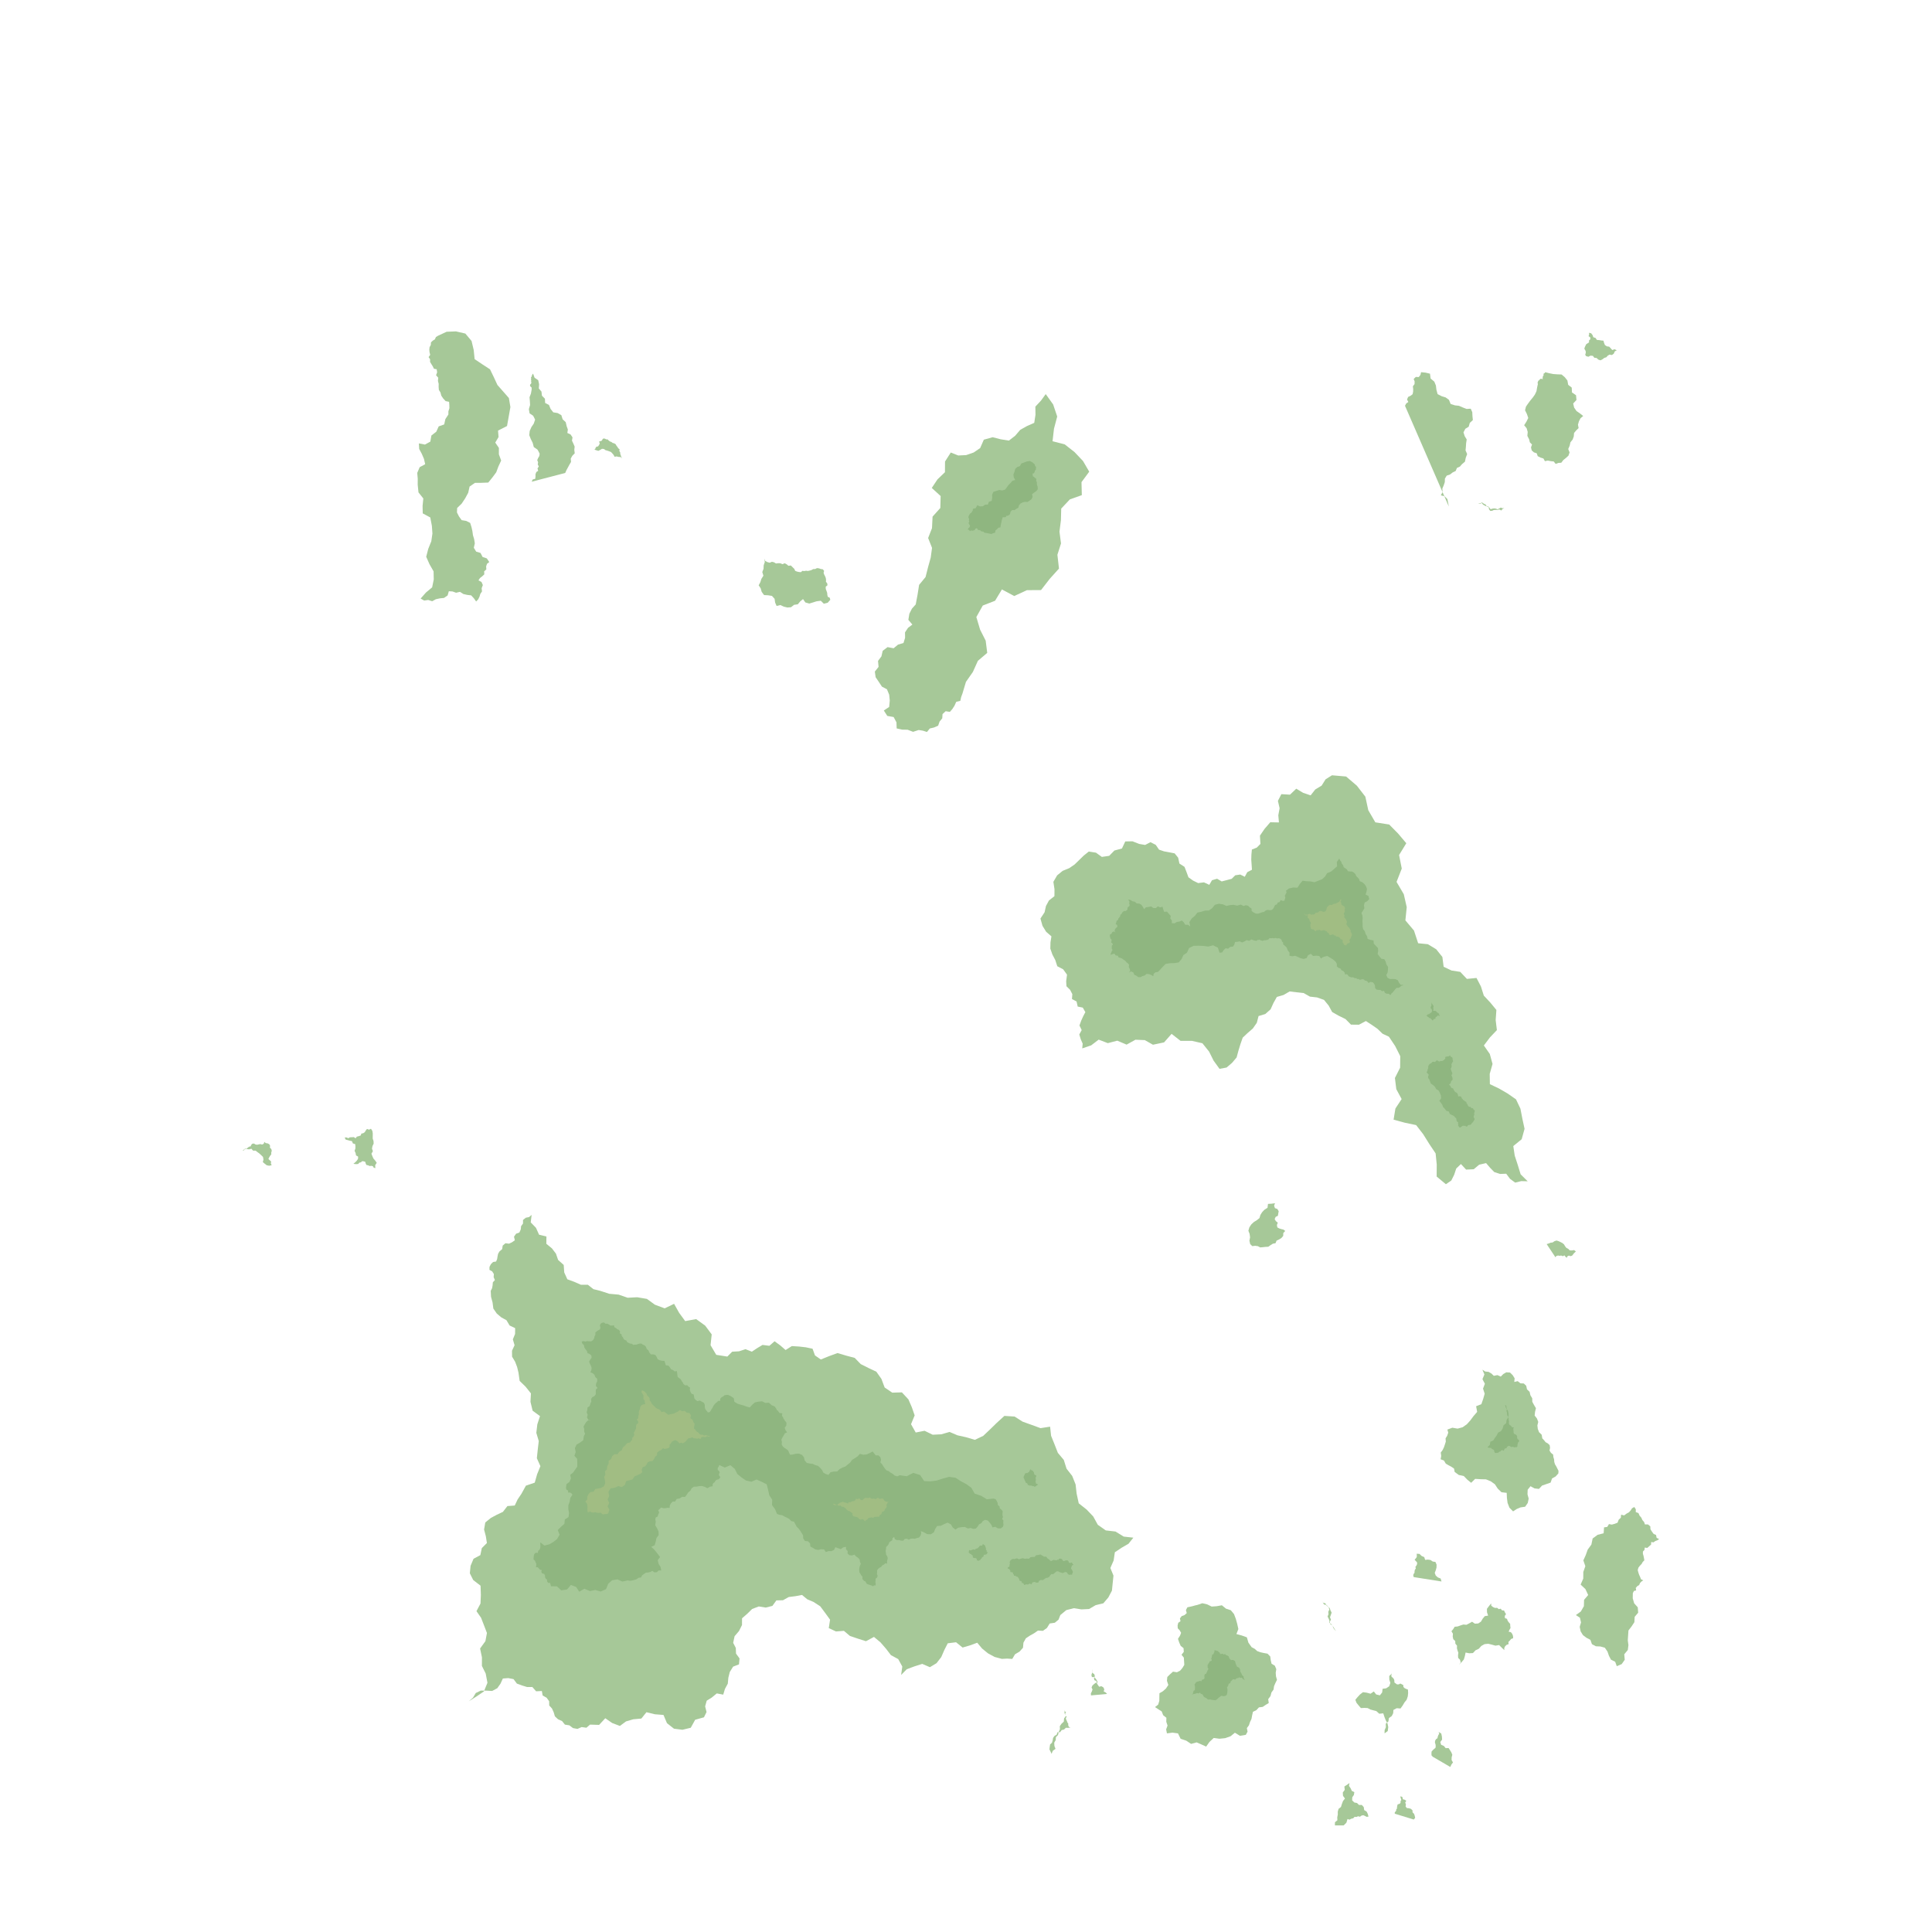 <?xml version="1.0" encoding="UTF-8" standalone="no"?>
<!-- Created with Inkscape (http://www.inkscape.org/) -->

<svg
   xmlns:dc="http://purl.org/dc/elements/1.1/"
   xmlns:cc="http://creativecommons.org/ns#"
   xmlns:rdf="http://www.w3.org/1999/02/22-rdf-syntax-ns#"
   xmlns:svg="http://www.w3.org/2000/svg"
   xmlns="http://www.w3.org/2000/svg"
   xmlns:sodipodi="http://sodipodi.sourceforge.net/DTD/sodipodi-0.dtd"
   xmlns:inkscape="http://www.inkscape.org/namespaces/inkscape"
   width="1000mm"
   height="1000mm"
   viewBox="0 0 1000 1000"
   version="1.1"
   id="svg8"
   sodipodi:docname="island_8.svg"
   inkscape:version="0.92.2 (5c3e80d, 2017-08-06)">
  <sodipodi:namedview
     id="base"
     pagecolor="#ffffff"
     bordercolor="#666666"
     borderopacity="1.0"
     inkscape:pageopacity="0.0"
     inkscape:pageshadow="2"
     inkscape:zoom="0.35"
     inkscape:cx="2281.0153"
     inkscape:cy="1607.4015"
     inkscape:document-units="mm"
     inkscape:current-layer="layer2"
     showgrid="false"
     inkscape:window-width="2560"
     inkscape:window-height="1377"
     inkscape:window-x="1912"
     inkscape:window-y="-8"
     inkscape:window-maximized="1" />
  <defs
     id="defs2" />
  <g
     inkscape:label="0m"
     inkscape:groupmode="layer"
     id="layer1"
     transform="translate(0,703)">
    <path
       style="fill:#a6c898;stroke:none;stroke-width:0.265px;stroke-linecap:butt;stroke-linejoin:miter;stroke-opacity:1;fill-opacity:1"
       d="M244.929 114.815L243.186 111.334L243.575 107.46L245.111 103.797L248.621 101.94L249.388 98.298L252.021 95.669L251.465 92.141L250.557 88.686L251.188 85.018L254.078 82.672L257.152 81.028L260.307 79.545L262.636 76.538L266.43 76.253L267.919 73.1L269.875 70.214L272.205 65.979L276.779 64.415L278.012 60.071L279.713 55.888L277.873 51.779L278.342 47.301L278.859 42.893L277.599 38.638L278.123 34.209L279.5 29.966L275.686 27.176L274.571 22.583L274.799 18.207L272.068 14.78L268.968 11.758L268.363 7.47L267.671 4.594L266.622 1.828L265.049 -0.795L265.008 -3.853L266.34 -6.719L265.45 -9.753L266.603 -12.536L266.641 -15.549L263.773 -16.928L262.146 -19.663L259.462 -21.136L257.126 -23.115L255.345 -25.707L254.955 -28.827L254.156 -31.794L254.0 -34.863L254.696 -36.206L254.969 -37.694L255.101 -39.267L256.155 -40.442L255.507 -41.931L255.629 -43.55L254.763 -44.928L253.341 -45.719L253.365 -47.276L254.082 -48.659L255.205 -49.793L256.782 -50.037L257.316 -51.323L257.528 -52.699L257.822 -54.069L258.536 -55.274L259.925 -56.469L260.189 -58.284L261.616 -59.503L263.478 -59.271L265.054 -60.026L266.476 -61.041L266.046 -62.902L267.155 -64.456L268.822 -65.043L269.548 -66.653L269.711 -68.33L270.708 -69.688L270.713 -71.542L272.151 -72.712L273.853 -73.042L275.167 -74.173L274.703 -70.3L277.415 -67.497L279.02 -63.919L282.828 -62.987L282.783 -59.227L285.688 -56.838L287.759 -54.101L288.879 -50.855L291.776 -48.268L292.049 -44.394L293.661 -40.842L297.321 -39.494L300.652 -38.02L304.294 -38.003L307.153 -35.735L310.696 -34.863L315.337 -33.343L320.201 -32.908L324.872 -31.293L329.808 -31.545L334.843 -30.694L338.973 -27.691L344.037 -25.8L348.905 -28.149L351.503 -23.501L354.647 -19.204L360.334 -20.242L365.012 -16.846L368.376 -12.331L367.784 -6.732L370.734 -1.739L376.464 -0.845L378.973 -3.363L382.521 -3.568L385.874 -4.665L389.158 -3.376L391.876 -5.188L394.679 -6.865L398.228 -6.418L400.926 -8.768L403.867 -6.619L406.615 -4.228L409.85 -6.269L413.667 -6.031L417.151 -5.629L420.581 -4.894L421.83 -1.436L424.845 0.667L429.142 -1.063L433.489 -2.662L437.929 -1.344L442.405 -0.152L445.508 3.05L449.492 5.054L453.603 6.999L456.22 10.717L457.895 15.169L461.835 17.834L466.811 17.681L470.2 21.327L471.969 25.403L473.426 29.601L471.546 34.168L473.982 38.464L478.564 37.571L482.762 39.614L487.213 39.389L491.498 38.17L495.623 39.925L499.998 40.899L504.579 42.257L508.898 40.213L512.448 36.856L515.944 33.444L519.866 29.867L525.164 30.207L529.278 32.835L533.874 34.483L538.578 36.207L543.53 35.44L544.04 40.16L545.816 44.562L547.548 49.001L550.615 52.648L552.041 57.193L554.978 60.943L556.726 65.336L557.25 70.035L558.353 75.116L562.432 78.34L565.843 81.908L568.223 86.232L572.352 89.136L577.366 89.714L581.638 92.337L586.619 92.893L584.122 96.038L580.645 98.049L577.047 100.438L576.415 104.711L574.72 108.6L576.332 112.525L575.928 116.412L575.537 120.3L573.679 123.841L571.073 126.875L567.162 127.797L563.694 129.825L559.744 130.02L555.838 129.399L551.927 130.385L548.821 132.958L547.911 135.31L545.974 136.924L543.312 137.324L541.902 139.616L539.817 141.12L537.25 140.979L535.259 142.365L533.142 143.55L530.991 144.983L529.733 147.24L529.495 149.874L527.735 151.849L525.352 153.267L523.953 155.661L521.269 155.487L518.583 155.637L514.794 154.625L511.35 152.75L508.324 150.271L505.816 147.269L502.066 148.647L498.231 149.765L494.86 147.032L490.554 147.569L488.768 151.08L487.2 154.694L484.748 157.86L481.321 159.933L477.345 158.225L473.224 159.543L469.336 160.996L466.423 163.952L467.022 159.598L464.916 155.741L461.157 153.717L458.559 150.329L455.707 147.048L452.367 144.267L448.22 146.488L443.737 145.062L439.902 143.75L436.813 141.124L432.71 141.445L428.973 139.719L429.64 135.343L427.042 131.758L424.555 128.422L421.065 126.155L417.828 124.785L415.121 122.542L411.7 123.181L408.248 123.621L405.269 125.283L401.858 125.361L399.789 128.21L396.375 129.074L392.741 128.502L389.302 129.808L386.764 132.299L384.079 134.632L384.06 138.119L382.494 141.234L380.224 143.899L379.488 147.321L380.846 149.949L380.969 152.904L382.786 155.401L382.494 158.475L379.46 159.639L377.742 162.397L376.993 165.394L376.701 168.47L375.23 171.182L374.342 174.137L371.013 173.506L368.393 175.655L365.797 177.267L364.978 180.213L365.704 183.155L364.369 185.875L359.821 187.144L357.54 191.278L353.238 192.327L348.846 191.766L345.221 188.908L343.426 184.655L338.955 184.301L334.597 183.244L331.966 186.522L327.78 186.898L324.01 188.004L320.857 190.349L316.832 188.817L313.295 186.36L310.099 189.801L305.405 189.655L303.523 191.274L301.065 190.922L298.901 191.877L296.574 191.448L294.709 190.033L292.397 189.663L290.941 187.835L288.813 186.87L287.214 185.384L286.597 183.29L285.72 181.347L284.288 179.768L284.23 177.541L282.924 175.737L280.874 174.583L280.458 172.268L277.497 172.409L275.537 170.185L272.833 170.206L270.247 169.417L267.537 168.424L265.809 166.111L263.067 165.58L260.283 165.798L259.074 168.444L257.394 170.819L254.742 172.237L251.739 172.079L248.867 172.05L246.272 173.283L244.815 175.715L242.661 177.56L246.61 175.101L250.46 172.49L252.302 168.002L251.4 163.236L249.435 159.28L249.453 154.863L248.494 150.264L251.248 146.457L252.039 142.236L250.504 138.225L248.996 134.346L246.62 130.929L248.699 126.993L248.895 122.545L248.731 117.747L244.929 114.815"
       id="path1443"
       inkscape:connector-curvature="0" />
    <path
       style="fill:#a6c898;stroke:none;stroke-width:0.265px;stroke-linecap:butt;stroke-linejoin:miter;stroke-opacity:1;fill-opacity:1"
       d="M610.81 143.542L611.335 142.146L610.598 140.85L609.605 139.81L609.519 138.374L609.854 136.972L611.018 136.123L610.733 134.663L611.651 133.493L613.101 132.961L614.26 131.941L613.833 130.367L614.594 128.924L615.926 128.656L617.251 128.353L618.556 127.973L619.881 127.667L622.328 126.831L624.846 127.422L627.157 128.557L629.725 128.375L632.438 127.887L634.57 129.634L637.048 130.438L638.72 132.434L639.658 134.922L640.373 137.482L640.971 140.19L639.969 142.777L642.711 143.514L645.38 144.483L646.181 147.247L647.851 149.589L649.408 150.416L650.721 151.594L652.369 152.194L654.08 152.577L656.063 152.933L657.469 154.376L657.727 156.279L658.164 158.149L659.851 159.155L660.605 160.968L660.308 162.822L660.457 164.694L660.96 166.489L660.133 168.16L659.44 169.774L659.19 171.512L658.086 173.047L657.612 174.878L656.412 176.492L656.704 178.483L655.117 179.439L653.586 180.484L651.63 180.729L650.29 182.176L648.519 183.032L648.089 184.952L647.766 186.708L647.006 188.325L646.445 190.023L645.378 191.458L645.726 193.301L644.827 194.946L641.802 195.451L639.183 193.855L636.916 195.689L634.167 196.663L631.185 196.964L628.216 196.561L626.029 198.602L624.297 201.041L621.842 199.915L619.36 198.849L616.495 199.636L614.028 197.982L611.088 196.992L609.729 194.203L606.868 193.813L604.006 194.19L603.591 192.12L604.323 190.139L603.665 188.182L603.725 186.119L602.061 184.797L601.283 182.821L599.555 181.715L597.843 180.583L599.459 179.311L600.059 177.343L600.085 175.38L600.126 173.418L601.905 172.39L603.442 171.026L604.727 169.141L604.006 166.976L604.201 165.007L605.601 163.607L607.144 162.247L609.177 162.555L610.822 161.739L612.016 160.342L612.994 158.73L612.878 156.847L612.749 154.968L611.558 153.51L612.734 151.992L612.601 150.077L611.129 148.9L610.366 147.176L609.718 145.253L610.81 143.542"
       id="path1445"
       inkscape:connector-curvature="0" />
    <path
       style="fill:#a6c898;stroke:none;stroke-width:0.265px;stroke-linecap:butt;stroke-linejoin:miter;stroke-opacity:1;fill-opacity:1"
       d="M749.149 36.952L751.728 35.985L754.443 36.45L757.049 35.742L759.253 34.181L761.046 32.188L762.638 30.031L764.572 27.781L764.04 24.862L766.753 23.795L767.708 21.041L768.461 18.38L767.616 15.746L768.565 13.233L767.314 10.857L768.322 8.403L767.292 5.958L768.762 6.899L770.499 7.073L771.97 7.943L773.205 9.124L775.067 8.746L776.801 9.52L778.081 8.219L779.661 7.306L781.588 7.426L782.962 8.782L783.97 10.401L783.795 12.3L785.555 11.879L786.974 13.001L788.708 13.083L789.97 14.274L790.359 16.114L791.724 17.408L792.129 19.181L793.069 20.738L793.121 22.583L794.001 24.205L794.997 25.868L794.545 27.754L794.333 29.684L795.529 31.213L796.19 32.975L795.746 34.803L795.963 36.605L796.612 38.299L797.977 39.616L798.286 41.488L799.184 42.44L799.996 43.467L801.151 44.105L802.108 45.012L802.308 46.416L802.035 47.808L802.789 49.011L803.903 49.89L804.018 51.16L804.392 52.379L804.474 53.652L804.837 54.876L805.5 55.975L806.082 57.119L806.678 58.305L806.601 59.631L805.201 61.206L803.35 62.213L802.589 64.389L800.413 65.148L798.177 65.923L796.568 67.657L794.241 67.395L792.196 66.254L790.718 68.09L790.633 70.445L791.237 72.663L790.778 74.916L789.41 76.879L787.041 77.22L785.01 78.077L783.167 79.286L781.287 77.39L780.316 74.902L779.975 72.308L779.866 69.693L777.16 69.378L775.207 67.478L773.776 65.279L771.654 63.738L769.153 62.706L766.449 62.643L763.545 62.462L761.463 64.495L759.459 62.851L757.652 60.992L755.063 60.441L752.929 58.875L752.616 57.143L751.164 56.149L749.725 55.397L748.327 54.571L747.391 52.978L745.665 52.316L745.967 50.577L745.734 48.828L746.679 47.562L747.367 46.14L747.875 44.651L748.35 43.152L748.222 41.506L749.078 40.094L749.615 38.535L749.149 36.952"
       id="path1447"
       inkscape:connector-curvature="0" />
    <path
       style="fill:#a6c898;stroke:none;stroke-width:0.265px;stroke-linecap:butt;stroke-linejoin:miter;stroke-opacity:1;fill-opacity:1"
       d="M652.387 -266.185L652.14 -270.466L654.56 -274.007L657.493 -277.4L661.976 -277.312L661.65 -281.007L662.321 -284.654L661.444 -288.468L663.236 -291.948L667.704 -291.683L670.941 -294.776L674.478 -292.65L678.386 -291.322L680.762 -294.361L684.064 -296.352L686.132 -299.647L689.429 -301.714L696.741 -301.081L702.321 -296.314L706.701 -290.644L708.218 -283.642L711.868 -277.356L719.049 -276.232L723.659 -271.557L727.898 -266.542L724.164 -260.443L725.55 -253.427L722.853 -246.53L726.603 -240.144L728.121 -233.448L727.427 -226.616L731.88 -221.341L734.03 -214.78L739.056 -214.278L743.379 -211.664L746.571 -207.667L747.231 -202.593L751.338 -200.659L755.824 -199.962L759.259 -196.324L764.239 -196.808L766.524 -192.407L768.018 -187.68L771.39 -184.066L774.529 -180.249L774.158 -175.024L774.785 -169.823L771.189 -166.036L768.048 -161.863L771.112 -157.469L772.534 -152.305L771.079 -147.171L771.157 -141.836L775.823 -139.62L780.294 -137.032L784.678 -133.982L786.968 -129.157L787.983 -123.926L789.11 -118.719L787.616 -113.33L783.277 -109.802L784.016 -104.852L785.569 -100.095L787.079 -95.182L790.726 -91.56L787.437 -91.661L784.239 -90.881L781.585 -92.838L779.615 -95.482L776.438 -95.372L773.413 -96.352L771.235 -98.604L769.196 -100.983L765.615 -100.157L762.796 -97.799L758.862 -97.617L756.176 -100.497L753.744 -98.169L752.687 -94.972L751.179 -91.953L748.393 -90.048L743.613 -94.018L743.653 -100.232L743.075 -105.993L739.852 -110.803L736.667 -115.9L732.991 -120.655L727.114 -121.888L721.318 -123.461L722.262 -129.239L725.486 -134.126L722.721 -139.254L722.008 -145.036L724.699 -150.368L724.762 -156.341L722.148 -161.551L718.911 -166.399L715.601 -167.951L712.974 -170.494L710.01 -172.548L706.986 -174.511L703.362 -172.61L699.27 -172.652L696.451 -175.526L692.834 -177.295L689.53 -179.175L687.711 -182.512L685.312 -185.454L681.736 -186.728L678.025 -187.148L674.776 -188.99L671.139 -189.395L667.506 -189.833L664.373 -188.006L660.893 -186.986L659.134 -183.841L657.645 -180.56L654.918 -178.146L651.431 -177.092L650.524 -173.591L648.448 -170.629L645.781 -168.327L643.219 -165.909L642.058 -162.583L641.026 -159.215L640.067 -155.666L637.697 -152.857L634.873 -150.445L631.22 -149.768L628.156 -154.014L625.818 -158.7L622.363 -163.014L616.974 -164.245L611.067 -164.24L606.412 -167.878L602.521 -163.462L596.762 -162.252L592.547 -164.638L587.707 -164.839L583.124 -162.305L578.303 -164.35L573.402 -163.07L568.673 -164.886L564.788 -161.922L560.161 -160.351L560.393 -162.809L559.405 -165.072L558.639 -167.551L559.881 -169.829L558.727 -172.221L559.636 -174.717L560.639 -176.951L561.777 -179.119L560.451 -181.463L557.811 -181.999L557.232 -184.636L554.848 -185.904L555.035 -188.433L553.869 -190.685L552.001 -192.515L551.845 -195.125L552.287 -198.512L550.292 -201.285L547.252 -202.873L546.188 -206.134L544.701 -208.969L543.65 -211.993L543.725 -215.192L544.219 -218.353L541.487 -220.71L539.597 -223.784L538.533 -227.554L540.679 -230.832L541.382 -234.034L542.937 -236.92L545.773 -239.145L545.798 -242.75L545.224 -246.57L547.17 -249.907L550.018 -252.246L553.43 -253.637L556.18 -255.525L558.578 -257.845L560.959 -260.171L563.563 -262.245L567.27 -261.66L570.314 -259.466L574.125 -260.026L576.82 -262.778L580.72 -263.82L582.436 -267.474L586.168 -267.547L589.643 -266.185L592.714 -265.658L595.48 -267.093L598.198 -265.717L599.932 -263.211L602.502 -262.344L605.168 -261.851L607.994 -261.303L609.808 -259.069L610.474 -256.015L613.1 -254.318L614.147 -251.624L615.137 -248.909L617.528 -247.215L620.155 -245.917L623.17 -246.289L625.929 -245.018L627.323 -247.387L629.959 -248.168L632.349 -246.777L635.027 -247.471L637.527 -248.13L639.36 -249.954L641.947 -250.339L644.294 -249.181L645.594 -251.57L648.009 -252.822L647.836 -255.417L647.65 -258.011L647.728 -260.652L647.977 -263.281L650.489 -264.267L652.387 -266.185"
       id="path1449"
       inkscape:connector-curvature="0" />
    <path
       style="fill:#a6c898;stroke:none;stroke-width:0.265px;stroke-linecap:butt;stroke-linejoin:miter;stroke-opacity:1;fill-opacity:1"
       d="M701.524 176.804L702.125 178.382L703.189 179.694L704.401 181.099L706.255 181.007L707.871 181.093L709.308 181.84L710.834 182.257L712.369 182.64L713.912 184.026L715.976 183.823L716.563 185.629L717.258 187.397L718.173 189.07L718.554 190.939L718.293 192.973L716.643 194.19L716.677 192.531L717.333 191.005L717.263 189.199L718.63 188.015L718.914 186.261L720.364 185.233L721.113 183.738L721.227 182.071L722.95 181.158L724.893 181.318L725.994 179.802L726.948 178.189L728.08 176.781L728.66 175.07L728.852 173.294L728.738 171.512L727.908 171.202L727.099 170.841L726.4 170.185L726.367 169.228L725.599 168.792L724.809 168.396L724.008 168.824L723.099 168.836L722.404 168.343L721.728 167.826L721.732 166.966L721.506 166.137L720.972 165.445L720.272 164.922L720.139 164.041L720.423 163.196L719.073 164.497L719.114 166.371L719.644 168.097L719.057 169.804L717.494 170.856L715.628 171.118L715.399 173.011L714.219 174.508L712.303 174.042L711.086 172.491L709.399 173.662L707.415 173.13L705.467 172.871L703.913 174.075L702.68 175.406L701.524 176.804"
       id="path1451"
       inkscape:connector-curvature="0" />
    <path
       style="fill:#a6c898;stroke:none;stroke-width:0.265px;stroke-linecap:butt;stroke-linejoin:miter;stroke-opacity:1;fill-opacity:1"
       d="M752.929 139.006L752.179 140.23L751.261 141.333L752.031 142.621L751.922 144.118L752.223 145.45L753.22 146.385L753.294 147.756L754.161 148.822L754.097 150.072L754.413 151.282L754.851 152.48L754.673 153.742L754.75 155.125L755.717 156.118L756.058 157.512L755.196 158.661L756.494 157.345L757.691 155.936L758.214 154.163L758.578 152.35L760.463 152.728L762.383 152.627L763.708 151.208L765.458 150.37L766.729 148.931L768.408 148L770.317 147.808L772.182 148.264L774.033 148.794L775.934 148.484L777.268 149.807L778.631 151.101L778.597 150.03L779.074 149.07L779.853 148.349L780.856 147.999L780.748 146.897L781.52 146.103L782.188 145.299L783.182 144.973L783.151 143.833L782.77 142.758L782.037 141.812L780.869 141.55L781.303 140.565L781.846 139.635L781.702 138.569L781.655 137.494L780.977 136.757L780.381 135.954L780.013 134.904L778.96 134.549L778.863 133.409L779.517 132.471L778.941 131.561L778.483 130.585L777.419 130.514L776.785 129.656L775.734 129.888L774.903 129.204L773.805 129.258L772.796 128.821L771.86 128.095L771.827 126.911L770.699 128.293L769.633 129.723L769.671 131.528L770.254 133.237L768.513 133.516L767.398 134.882L766.552 136.346L765.155 137.298L763.396 137.412L761.948 136.406L760.502 137.232L759.019 137.989L757.448 137.842L755.945 138.324L754.48 138.854L752.929 139.006"
       id="path1453"
       inkscape:connector-curvature="0" />
    <path
       style="fill:#a6c898;stroke:none;stroke-width:0.265px;stroke-linecap:butt;stroke-linejoin:miter;stroke-opacity:1;fill-opacity:1"
       d="M830.036 90.625L826.927 91.414L824.35 93.324L823.697 96.478L821.791 99.075L820.781 101.908L819.538 104.647L820.57 107.657L819.512 110.658L819.496 114.059L818.135 117.176L820.603 119.501L822.039 122.574L819.914 125.076L819.819 128.356L818.242 131.104L815.673 132.958L817.769 134.328L818.334 136.768L817.654 139.065L818.146 141.411L819.321 143.316L821.094 144.682L823.193 145.776L823.979 148.009L826.031 149.113L828.359 149.213L830.684 149.873L832.04 151.874L832.782 154.02L833.825 156.037L836.013 157.12L836.839 159.417L839.372 158.345L840.963 156.101L840.712 153.25L842.547 151.053L842.874 148.52L842.537 145.987L842.713 143.46L842.886 140.933L844.496 138.839L845.951 136.635L846.108 133.854L847.913 131.733L847.707 128.946L845.841 126.865L845.099 124.294L845.155 121.619L845.688 120.508L846.872 120.166L846.66 118.944L847.455 117.992L848.43 117.414L848.875 116.373L849.623 115.588L850.527 114.991L849.368 114.41L848.907 113.199L848.407 112.097L848.022 110.951L847.681 109.683L848.036 108.418L848.809 107.412L849.69 106.5L850.276 105.462L851.113 104.614L850.914 103.45L850.677 102.292L850.358 101.201L850.376 100.063L851.196 99.202L851.313 98.018L852.624 98.203L853.623 97.333L854.611 96.462L854.634 95.146L855.813 95.329L856.785 94.639L857.829 94.254L858.762 93.649L857.455 92.961L857.172 91.511L855.912 90.951L855.098 89.839L854.274 88.559L854.191 87.039L852.987 86.042L851.424 86.038L850.967 84.774L850.086 83.759L849.545 82.535L848.66 81.533L848.062 80.172L846.67 79.65L846.692 78.218L845.911 77.018L844.734 77.679L844.008 78.816L843.11 79.795L841.938 80.42L840.64 81.375L839.074 80.996L838.943 82.553L837.808 83.628L837.244 85.145L835.737 85.733L834.277 86.131L832.787 85.866L831.919 87.322L830.242 87.57L830.152 89.098L830.036 90.625"
       id="path1455"
       inkscape:connector-curvature="0" />
    <path
       style="fill:#a6c898;stroke:none;stroke-width:0.265px;stroke-linecap:butt;stroke-linejoin:miter;stroke-opacity:1;fill-opacity:1"
       d="M452.815 -355.387L454.742 -357.82L454.461 -360.911L456.229 -363.269L456.881 -366.143L459.413 -368.059L462.53 -367.456L464.81 -369.342L467.645 -370.189L468.473 -372.873L468.434 -375.682L469.986 -378.032L472.237 -379.723L470.166 -382.178L470.691 -385.347L472.019 -387.97L473.982 -390.161L474.928 -395.204L475.73 -400.271L479.069 -404.332L480.359 -409.429L481.729 -414.354L482.42 -419.42L480.4 -424.516L482.398 -429.621L482.699 -435.602L486.704 -440.053L486.87 -446.257L482.284 -450.437L485.245 -454.888L489.104 -458.589L489.145 -464.12L492.125 -468.78L495.967 -467.244L500.099 -467.444L503.95 -468.783L507.327 -471.068L509.225 -475.424L513.804 -476.692L517.963 -475.628L522.202 -474.947L525.424 -477.435L528.075 -480.525L531.614 -482.503L535.324 -484.138L535.962 -488.311L535.901 -492.532L538.787 -495.605L541.262 -499.018L545.104 -493.662L547.208 -487.416L545.539 -481.097L544.792 -474.604L551.074 -473.007L556.177 -469.011L560.567 -464.376L563.78 -458.858L559.782 -453.444L559.948 -446.716L553.778 -444.523L549.285 -439.759L549.131 -433.759L548.383 -427.804L549.171 -421.714L547.31 -415.863L548.12 -408.707L543.305 -403.35L538.832 -397.576L531.528 -397.529L524.962 -394.498L518.587 -397.911L515.053 -392.057L508.681 -389.575L505.354 -383.62L507.305 -377.083L510.187 -371.394L510.986 -365.067L506.155 -360.963L503.55 -355.185L499.966 -350.048L498.173 -344.048L497.485 -342.192L497.063 -340.258L494.937 -339.719L494.041 -337.717L492.96 -336.041L491.654 -334.535L489.472 -334.88L487.848 -333.38L487.714 -331.207L486.332 -329.525L485.583 -327.401L483.531 -326.474L481.264 -325.938L479.789 -324.135L477.68 -324.805L475.494 -325.149L472.613 -324.21L469.783 -325.291L466.912 -325.34L464.112 -325.974L464.011 -329.104L462.545 -331.871L459.26 -332.441L457.464 -335.25L460.23 -337.094L460.541 -340.405L460.242 -343.424L459.086 -346.229L456.483 -347.605L454.861 -350.062L453.224 -352.488L452.815 -355.387"
       id="path1457"
       inkscape:connector-curvature="0" />
    <path
       style="fill:#a6c898;stroke:none;stroke-width:0.265px;stroke-linecap:butt;stroke-linejoin:miter;stroke-opacity:1;fill-opacity:1"
       d="M217.714 -393.185L220.474 -396.312L223.676 -398.986L224.512 -403.087L224.42 -407.271L222.322 -410.942L220.602 -414.804L221.661 -418.901L223.239 -422.828L223.82 -426.808L223.54 -430.82L222.705 -435.168L218.809 -437.269L218.725 -441.139L219.114 -444.991L216.604 -448.141L216.202 -452.149L216.224 -455.195L215.964 -458.231L217.23 -461.198L220.073 -462.721L219.45 -465.479L218.329 -468.074L216.969 -470.617L216.814 -473.497L219.941 -472.896L222.738 -474.416L223.29 -477.581L225.825 -479.556L227.072 -482.307L229.919 -483.313L230.521 -486.075L232.077 -488.435L232.095 -490.112L232.61 -491.709L232.573 -493.368L232.448 -495.022L230.661 -495.382L229.421 -496.719L228.434 -498.175L227.976 -499.874L227.152 -501.213L227.031 -502.782L227.064 -504.324L226.681 -505.819L226.832 -507.505L225.711 -508.775L226.256 -510.282L226.03 -511.869L224.608 -512.145L223.97 -513.444L223.279 -514.541L222.603 -515.647L222.617 -517.023L221.842 -518.159L222.672 -519.34L222.321 -520.74L222.21 -522.027L222.344 -523.311L222.983 -524.464L223.062 -525.78L223.991 -526.67L225.088 -527.342L225.637 -528.565L226.786 -529.256L231.171 -531.287L236 -531.474L240.869 -530.348L244.078 -526.517L245.186 -521.865L245.667 -517.106L249.632 -514.45L253.631 -511.846L255.587 -507.806L257.471 -503.732L260.436 -500.363L263.395 -496.988L264.184 -492.307L263.355 -487.632L262.434 -482.49L257.78 -480.119L258.052 -476.791L256.349 -473.919L258.227 -471.168L258.216 -467.837L259.406 -464.632L257.964 -461.533L256.85 -458.548L254.956 -455.987L252.737 -453.234L249.203 -453.093L245.831 -453.078L243.062 -451.154L242.346 -447.946L240.777 -445.058L238.965 -442.331L236.613 -440.054L236.517 -437.765L237.555 -435.722L238.951 -433.772L241.316 -433.378L243.359 -432.337L244.045 -430.149L244.509 -428.085L244.796 -425.99L245.423 -423.909L245.762 -421.763L245.249 -419.482L246.466 -417.485L248.717 -416.798L249.791 -414.704L251.971 -413.991L253.244 -412.083L252.091 -411.206L251.619 -409.837L251.732 -408.301L250.597 -407.259L250.676 -405.72L249.549 -404.668L248.426 -403.801L247.664 -402.604L249.22 -401.778L249.923 -400.163L249.296 -398.569L249.48 -396.866L248.618 -395.605L248.182 -394.14L247.505 -392.769L246.44 -391.673L245.261 -393.348L243.862 -394.844L241.829 -395.08L239.834 -395.538L238.087 -396.66L236.063 -396.196L234.246 -396.857L232.317 -396.981L231.687 -394.801L229.824 -393.506L227.692 -393.292L225.599 -392.841L223.698 -391.799L221.632 -392.458L219.551 -392.16L217.714 -393.185"
       id="path1459"
       inkscape:connector-curvature="0" />
    <path
       style="fill:#a6c898;stroke:none;stroke-width:0.265px;stroke-linecap:butt;stroke-linejoin:miter;stroke-opacity:1;fill-opacity:1"
       d="M727.226 -492.97L727.849 -494.163L728.951 -494.935L728.279 -496.214L728.838 -497.546L730.065 -498.127L731.152 -498.942L731.432 -500.27L731.462 -501.626L731.301 -503.05L732.16 -504.197L732.209 -505.556L731.72 -506.824L732.806 -507.908L734.338 -507.826L735.222 -508.958L735.542 -510.357L737.881 -510.125L740.166 -509.577L740.483 -507.08L742.404 -505.454L743.225 -503.438L743.482 -501.276L744.099 -498.999L746.198 -497.923L748.243 -497.301L749.973 -496.045L750.86 -493.895L753.077 -493.191L755.178 -492.954L757.114 -492.103L759.109 -491.335L761.244 -491.458L762.043 -489.668L762.136 -487.709L762.345 -485.567L760.762 -484.108L760.197 -482.129L758.443 -481.052L757.493 -479.205L758.132 -477.229L759.165 -475.537L758.861 -473.578L758.742 -471.721L758.569 -469.867L759.39 -467.969L758.667 -466.032L758.256 -464.044L756.708 -462.732L755.63 -461.476L754.116 -460.806L753.446 -459.216L751.892 -458.464L750.495 -457.376L748.815 -456.818L747.88 -455.274L747.833 -453.469L747.259 -451.771L746.549 -450.126L746.673 -448.262L745.761 -446.631L747.728 -446.107L749.171 -444.672L749.548 -442.743L749.905 -440.81"
       id="path1461"
       inkscape:connector-curvature="0" />
    <path
       style="fill:#a6c898;stroke:none;stroke-width:0.265px;stroke-linecap:butt;stroke-linejoin:miter;stroke-opacity:1;fill-opacity:1"
       d="M796.018 -504.31L795.82 -504.854L796.041 -505.39L796.219 -505.949L796.741 -506.214L797.043 -506.712L797.561 -506.979L798.109 -506.842L798.675 -506.854L798.384 -507.308L798.572 -507.814L798.586 -508.345L798.997 -508.682L798.905 -509.192L799.036 -509.692L799.538 -509.886L799.798 -510.357L801.879 -509.818L803.986 -509.394L806.13 -509.242L808.277 -509.164L809.93 -507.766L811.278 -506.072L811.694 -503.803L813.52 -502.394L813.651 -499.86L815.751 -498.438L815.975 -495.959L814.272 -494.144L814.772 -492.022L816.014 -490.231L817.781 -489.02L819.452 -487.679L818.078 -486.526L817.257 -484.932L816.754 -483.196L817.086 -481.419L815.835 -480.214L814.729 -478.875L814.589 -477.13L813.992 -475.485L812.86 -474.085L812.464 -472.329L811.715 -470.587L812.409 -468.822L811.825 -467.147L810.513 -465.952L809.164 -464.865L808.113 -463.488L806.614 -463.392L805.204 -462.874L804.206 -464.141L802.601 -464.312L801.121 -464.624L799.643 -464.299L798.869 -465.693L797.345 -466.164L795.924 -466.89L795.384 -468.392L793.94 -468.861L792.812 -469.877L792.444 -471.423L792.971 -472.922L791.849 -474.042L791.482 -475.583L790.56 -477.403L790.74 -479.435L790.176 -481.356L788.897 -482.897L790.056 -484.722L791.026 -486.654L790.325 -488.701L789.362 -490.639L789.832 -492.536L790.942 -494.144L792.087 -495.69L793.314 -497.171L794.445 -498.752L795.278 -500.508L795.602 -502.418L796.018 -504.31"
       id="path1463"
       inkscape:connector-curvature="0" />
    <path
       style="fill:#a6c898;stroke:none;stroke-width:0.265px;stroke-linecap:butt;stroke-linejoin:miter;stroke-opacity:1;fill-opacity:1"
       d="M820.964 -518.673L820.494 -519.392L820.758 -520.21L820.802 -521.002L820.524 -521.744L820.044 -522.496L820.304 -523.349L820.652 -524.081L821.005 -524.81L821.747 -525.305L822.499 -525.784L822.464 -526.76L823.169 -527.436L823.083 -528.441L822.229 -528.979L822.541 -529.847L822.476 -530.768L823.587 -530.487L824.294 -529.584L824.703 -528.447L825.854 -528.076L826.534 -527.059L827.754 -526.96L828.841 -526.77L829.94 -526.679L830.256 -525.522L830.698 -524.407L831.724 -523.733L832.94 -523.565L833.736 -522.707L834.502 -521.822L835.696 -522.225L836.839 -521.696L835.787 -521.105L835.331 -519.989L834.34 -519.225L833.112 -519.467L832.161 -518.906L831.428 -518.078L830.368 -517.749L829.497 -517.062L828.416 -516.49L827.259 -516.885L826.405 -517.709L825.223 -517.83L824.464 -518.814L823.224 -518.911L822.142 -518.342L820.964 -518.673"
       id="path1465"
       inkscape:connector-curvature="0" />
    <path
       style="fill:#a6c898;stroke:none;stroke-width:0.265px;stroke-linecap:butt;stroke-linejoin:miter;stroke-opacity:1;fill-opacity:1"
       d="M647.095 -59.054L646.693 -60.808L647.034 -62.576L646.794 -64.333L646.162 -65.989L646.673 -67.739L647.677 -69.261L649.01 -70.487L650.548 -71.442L651.898 -72.509L652.385 -74.158L653.261 -75.552L654.375 -76.765L656.067 -77.861L656.311 -79.862L658.136 -79.967L659.946 -80.22L659.465 -78.96L659.902 -77.684L661.169 -77.224L661.851 -76.061L661.626 -74.887L661.426 -73.708L660.285 -73.149L659.758 -71.994L660.406 -70.93L661.38 -70.153L660.918 -68.966L661.138 -67.711L662.127 -67.164L663.205 -66.821L664.328 -66.565L665.238 -65.857L664.23 -64.781L664.19 -63.307L663.286 -62.246L662.117 -61.489L660.775 -60.878L660.202 -59.519L658.828 -59.261L657.641 -58.525L656.475 -57.683L655.039 -57.614L653.669 -57.462L652.295 -57.342L651.065 -57.987L649.688 -58.175L648.188 -58.014L647.095 -59.054"
       id="path1467"
       inkscape:connector-curvature="0" />
    <path
       style="fill:#a6c898;stroke:none;stroke-width:0.265px;stroke-linecap:butt;stroke-linejoin:miter;stroke-opacity:1;fill-opacity:1"
       d="M125.488 -107.435L126.351 -107.631L126.737 -108.427L127.616 -108.347L128.234 -108.977L128.911 -109.471L129.728 -109.652L130.038 -110.43L130.63 -111.022L131.496 -111.102L132.219 -110.618L133.042 -110.479L133.857 -110.658L134.772 -110.832L135.668 -110.576L136.541 -111.029L136.827 -111.97L137.531 -111.339L138.466 -111.198L139.323 -110.794L139.812 -109.984L139.696 -108.976L140.425 -108.269L140.674 -107.354L140.396 -106.447L140.405 -105.475L139.796 -104.718L139.317 -103.937L138.922 -103.11L139.636 -102.455L140.348 -101.797L140.187 -100.797L140.607 -99.875L139.321 -99.616L138.034 -99.874L137.023 -100.67L136.04 -101.5L136.372 -102.817L136.134 -104.154L135.194 -105.093L134.216 -105.991L133.243 -106.686L132.31 -107.434L130.996 -107.43L130.135 -108.424L128.957 -108.109L127.745 -108.242L126.51 -108.134L125.488 -107.435"
       id="path1469"
       inkscape:connector-curvature="0" />
    <path
       style="fill:#a6c898;stroke:none;stroke-width:0.265px;stroke-linecap:butt;stroke-linejoin:miter;stroke-opacity:1;fill-opacity:1"
       d="M182.94 -100.631L183.824 -101.359L184.628 -102.173L185.302 -103.149L185.384 -104.331L184.277 -104.963L184.048 -106.216L183.529 -107.349L183.942 -108.524L183.964 -109.666L183.849 -110.803L182.639 -111.175L182.177 -112.354L181.112 -112.559L180.066 -112.846L178.91 -113.153L178.405 -114.238L179.382 -114.266L180.263 -113.841L181.11 -114.333L182.089 -114.367L183.167 -114.436L184.043 -113.805L184.686 -114.67L185.732 -114.935L186.707 -115.291L187.056 -116.269L188 -116.441L188.797 -116.976L189.32 -117.862L189.964 -118.664L191.012 -118.269L192.012 -118.774L192.738 -117.639L192.947 -116.307L192.925 -114.989L192.909 -113.67L193.34 -112.389L193.396 -111.038L192.809 -109.823L192.54 -108.501L193.007 -107.116L192.253 -105.864L192.718 -104.622L193.244 -103.404L194.184 -102.322L194.988 -101.135L194.189 -99.863L194.28 -98.363L193.43 -98.632L192.983 -99.404L192.158 -99.57L191.322 -99.472L190.519 -99.845L189.649 -100.009L189.281 -100.81L189.042 -101.658L188.253 -101.896L187.433 -101.978L186.824 -101.373L185.979 -101.218L185.424 -100.54L184.552 -100.447L183.741 -100.491L182.94 -100.631"
       id="path1471"
       inkscape:connector-curvature="0" />
    <path
       style="fill:#a6c898;stroke:none;stroke-width:0.265px;stroke-linecap:butt;stroke-linejoin:miter;stroke-opacity:1;fill-opacity:1"
       d="M544.286 204.774L544.938 203.199L546.328 202.211L545.751 200.656L545.676 198.999L546.439 197.667L546.529 196.136L547.63 195.037L547.97 193.519L548.62 192.054L548.561 190.452L549.469 189.171L550.623 188.106L550.758 186.49L551.692 185.165L550.981 183.711L551.089 182.095L551.202 182.807L551.791 183.222L551.349 183.788L551.433 184.5L551.606 185.188L552.167 185.622L551.675 186.174L551.778 186.905L552.061 187.444L552.308 187.999L552.484 188.599L552.914 189.053L552.911 189.728L553.009 190.396L553.457 190.931L554.113 191.167L552.891 191.315L551.659 191.297L550.751 192.193L549.508 192.484L548.703 193.586L547.339 193.614L546.933 194.859L545.799 195.515L545.063 196.552L544.87 197.81L544.492 199.039L543.537 199.898L543.333 201.169L543.183 202.448L543.75 203.603L544.286 204.774"
       id="path1473"
       inkscape:connector-curvature="0" />
    <path
       style="fill:#a6c898;stroke:none;stroke-width:0.265px;stroke-linecap:butt;stroke-linejoin:miter;stroke-opacity:1;fill-opacity:1"
       d="M564.696 174.536L564.637 173.47L565.13 172.523L565.483 171.467L564.99 170.468L565.404 169.463L566.202 168.725L567.07 168.049L568.161 167.904L567.787 166.861L567.186 165.931L566.362 165.068L565.17 165.052L564.907 164.007L565.247 162.986L565.606 161.983L565.452 160.929L565.508 161.937L565.469 162.947L566.384 163.516L566.699 164.548L566.254 165.541L566.414 166.618L567.474 167.098L567.744 168.23L568.285 169.172L568.92 170.054L570.054 169.772L571.071 170.347L571.589 171.387L571.265 172.502L572.262 172.972L573.012 173.78"
       id="path1475"
       inkscape:connector-curvature="0" />
    <path
       style="fill:#a6c898;stroke:none;stroke-width:0.265px;stroke-linecap:butt;stroke-linejoin:miter;stroke-opacity:1;fill-opacity:1"
       d="M691.696 141.274L690.745 140.524L690.09 139.504L689.625 138.336L688.558 137.67L688.31 136.422L688.903 135.297L688.402 134.111L688.834 132.899L689.253 131.691L688.661 130.558L688.283 129.413L687.436 128.554L686.535 127.699L685.315 127.47L684.711 126.442L684.137 125.399L684.808 126.538L686.072 126.929L686.623 128.075L687.652 128.823L688.073 130.077L687.514 131.275L687.622 132.534L687.145 133.704L687.646 134.693L688.085 135.711L688.103 136.948L689.099 137.682L689.738 138.587L690.401 139.475L690.932 140.459L691.696 141.274"
       id="path1477"
       inkscape:connector-curvature="0" />
    <path
       style="fill:#a6c898;stroke:none;stroke-width:0.265px;stroke-linecap:butt;stroke-linejoin:miter;stroke-opacity:1;fill-opacity:1"
       d="M731.762 113.304L731.484 112.536L731.643 111.735L732.15 111.081L732.169 110.253L732.349 109.483L732.824 108.85L732.611 108.014L733.142 107.334L733.519 106.488L733.412 105.568L732.757 104.957L732.206 104.25L732.81 103.635L733.298 102.925L733.343 102.066L733.274 101.208L734.748 101.306L735.797 102.348L737.181 102.96L737.66 104.395L739.041 104.239L740.415 104.446L741.581 105.243L742.977 105.457L743.571 106.834L743.536 108.334L743.154 109.75L742.617 111.116L743.136 112.483L744.224 113.46L745.688 114.053L746.125 115.571"
       id="path1479"
       inkscape:connector-curvature="0" />
    <path
       style="fill:#a6c898;stroke:none;stroke-width:0.265px;stroke-linecap:butt;stroke-linejoin:miter;stroke-opacity:1;fill-opacity:1"
       d="M741.589 206.286L740.944 205.564L740.924 204.595L740.971 203.637L741.593 202.906L742.273 202.276L742.996 201.694L743.13 200.768L743.012 199.839L742.713 198.959L742.803 198.034L743.259 197.221L744.025 196.69L744.188 195.871L744.49 195.093L744.957 194.294L744.613 193.435L745.992 194.264L746.325 195.837L746.427 197.404L745.497 198.669L745.925 200.11L747.314 200.684L748.284 201.839L749.792 201.787L750.504 202.878L751.194 203.983L751.717 205.252L751.369 206.581L751.346 208.002L752.064 209.228L751.238 210.329L750.661 211.577"
       id="path1481"
       inkscape:connector-curvature="0" />
    <path
       style="fill:#a6c898;stroke:none;stroke-width:0.265px;stroke-linecap:butt;stroke-linejoin:miter;stroke-opacity:1;fill-opacity:1"
       d="M690.94 241.815L690.977 240.19L692.231 239.156L692.155 237.668L692.447 236.208L692.426 234.699L692.852 233.252L694.08 232.285L694.54 230.792L695.123 229.227L696.15 227.909L695.136 226.519L695.032 224.802L696.042 223.404L695.838 221.692L697.19 220.823L698.5 219.893L698.234 221.372L699.086 222.609L699.692 223.953L701.009 224.615L700.759 226.066L699.93 227.283L699.868 228.852L700.979 229.963L702.386 230.226L703.402 231.233L704.9 231.255L705.885 232.383L706.093 233.887L707.376 234.697L707.988 235.938L708.327 237.28L707.381 237.386L706.535 236.947L705.664 236.547L704.724 236.736L703.915 237.338L702.937 237.091L702.075 237.467L701.138 237.383L700.431 238.131L699.428 238.363L698.48 238.86L697.464 238.522L697.181 239.474L696.893 240.424L696.195 241.131L695.476 241.815"
       id="path1483"
       inkscape:connector-curvature="0" />
    <path
       style="fill:#a6c898;stroke:none;stroke-width:0.265px;stroke-linecap:butt;stroke-linejoin:miter;stroke-opacity:1;fill-opacity:1"
       d="M721.935 235.768L721.91 235.127L722.319 234.634L722.685 234.122L722.68 233.493L723.135 233.011L723.053 232.353L723.245 231.778L723.265 231.172L723.863 230.784L724.551 230.599L724.941 229.975L724.919 229.24L725.329 228.655L725.127 227.971L724.885 227.355L724.958 226.696L725.914 227.219L726.1 228.291L727.067 228.529L727.898 229.076L727.348 229.985L727.698 230.987L727.537 232.02L728.175 232.848L729.221 232.941L730.231 233.227L731.081 233.972L731.163 235.099L731.911 235.829L732.252 236.817L732.484 237.923L731.762 238.792"
       id="path1485"
       inkscape:connector-curvature="0" />
    <path
       style="fill:#a6c898;stroke:none;stroke-width:0.265px;stroke-linecap:butt;stroke-linejoin:miter;stroke-opacity:1;fill-opacity:1"
       d="M800.554 -59.054L801.576 -59.365L802.565 -59.769L803.653 -59.916L804.557 -60.539L805.65 -60.907L806.753 -60.566L807.747 -60.099L808.719 -59.587L809.542 -58.901L810.073 -57.97L810.733 -57.116L811.69 -56.615L812.493 -55.815L813.625 -55.776L814.755 -55.957L815.673 -55.274L815.146 -54.74L814.595 -54.233L814.167 -53.617L813.677 -53.049L812.848 -52.817L812.041 -53.116L811.284 -52.711L810.901 -51.942L810.276 -52.532L809.762 -53.221L808.925 -52.789L808.05 -53.138L807.241 -52.998L806.434 -53.148L805.608 -52.928L805.089 -52.25"
       id="path1487"
       inkscape:connector-curvature="0" />
    <path
       style="fill:#a6c898;stroke:none;stroke-width:0.265px;stroke-linecap:butt;stroke-linejoin:miter;stroke-opacity:1;fill-opacity:1"
       d="M765.024 -442.321L766.117 -442.493L767.134 -442.929L768.025 -442.279L769.025 -441.814L769.529 -440.836L770.55 -440.427L770.709 -439.37L771.387 -438.544L772.332 -438.622L773.189 -439.027L774.12 -439.087L775.054 -439.083L776.12 -439.294L777.063 -438.754L777.716 -439.562L778.631 -440.054L777.674 -439.94L776.766 -440.262L775.963 -439.775L775.113 -439.376L774.253 -439.742L773.324 -439.853L772.408 -439.703L771.53 -439.401L770.994 -440.185L770.31 -440.844L769.361 -440.947L768.478 -441.31L767.598 -441.83L766.997 -442.657L766.056 -442.221L765.024 -442.321"
       id="path1489"
       inkscape:connector-curvature="0" />
    <path
       style="fill:#a6c898;stroke:none;stroke-width:0.265px;stroke-linecap:butt;stroke-linejoin:miter;stroke-opacity:1;fill-opacity:1"
       d="M275.167 -453.661L275.759 -454.834L277.033 -455.158L277.174 -456.348L277.175 -457.547L277.59 -458.655L278.557 -459.338L278.209 -460.53L278.877 -461.577L278.334 -462.6L278.526 -463.741L278.071 -464.84L278.535 -465.934L279.162 -466.98L279.317 -468.188L278.784 -469.256L278.19 -470.292L276.294 -471.598L275.707 -473.826L274.736 -475.757L273.945 -477.769L274.173 -479.944L275.062 -481.942L276.279 -483.75L276.971 -485.817L275.966 -487.809L274.11 -489.047L273.739 -491.23L274.37 -493.353L274.258 -495.373L274.082 -497.389L274.809 -499.286L275.167 -501.286L275.19 -501.882L275.135 -502.476L274.656 -502.843L274.325 -503.348L274.404 -503.947L274.84 -504.365L275.047 -504.926L274.889 -505.503L274.973 -506.059L274.829 -506.602L274.942 -507.153L274.813 -507.702L275.23 -508.106L275.319 -508.68L275.554 -509.185L275.923 -509.601L276.693 -507.478L278.576 -506.23L279.045 -504.113L278.887 -501.95L280.265 -500.31L280.51 -498.182L282.053 -496.621L282.165 -494.428L284.146 -493.397L284.988 -491.329L286.389 -489.576L288.604 -489.209L290.552 -488.112L291.217 -485.978L292.814 -484.503L293.31 -482.387L293.917 -480.683L293.663 -478.892L295.323 -478.132L296.333 -476.611L296.055 -474.926L296.783 -473.382L297.441 -471.831L297.256 -470.157L297.482 -468.374L296.23 -467.085L295.408 -465.603L295.568 -463.916L294.747 -462.522L293.981 -461.098L293.207 -459.677L292.554 -458.196"
       id="path1491"
       inkscape:connector-curvature="0" />
    <path
       style="fill:#a6c898;stroke:none;stroke-width:0.265px;stroke-linecap:butt;stroke-linejoin:miter;stroke-opacity:1;fill-opacity:1"
       d="M307.673 -470.292L308.144 -470.754L308.344 -471.383L308.841 -471.838L309.511 -471.911L309.904 -472.446L310.26 -473.006L310.435 -473.716L310.007 -474.309L310.586 -474.657L311.254 -474.752L311.701 -475.249L311.983 -475.855L312.611 -476.059L313.247 -475.883L313.82 -475.563L314.476 -475.583L315.049 -475.011L315.687 -474.512L316.46 -474.242L317.106 -473.737L317.926 -473.523L318.653 -473.088L319.057 -472.348L319.58 -471.688L320.021 -470.961L320.7 -470.449L320.569 -469.573L321.02 -468.81L321.057 -467.99L321.345 -467.222L321.595 -466.444L322.036 -465.756L321.213 -466.443L320.144 -466.507L319.133 -466.761L318.11 -466.565L317.646 -467.483L316.988 -468.274L316.271 -469.038L315.295 -469.418L314.367 -469.743L313.417 -469.996L312.598 -470.607L311.579 -470.689L310.664 -470.129L309.713 -469.634L308.687 -469.945L307.673 -470.292"
       id="path1493"
       inkscape:connector-curvature="0" />
    <path
       style="fill:#a6c898;stroke:none;stroke-width:0.265px;stroke-linecap:butt;stroke-linejoin:miter;stroke-opacity:1;fill-opacity:1"
       d="M411.595 -407.522L412.512 -407.167L413.469 -406.943L414.531 -406.842L415.338 -407.539L416.278 -407.416L417.209 -407.594L418.15 -407.477L419.079 -407.669L420.043 -407.949L420.916 -408.445L421.94 -408.467L422.847 -408.944L423.854 -408.843L424.804 -408.495L425.866 -408.339L426.562 -407.522L426.28 -406.538L426.616 -405.57L427.079 -404.708L427.431 -403.795L427.559 -402.826L427.514 -401.849L428.169 -401.074L428.305 -400.069L427.381 -399.323L427.418 -398.136L427.8 -397.144L428.145 -396.138L428.223 -395.116L428.446 -394.115L429.452 -393.627L429.769 -392.555L428.404 -391.013L426.408 -390.508L424.854 -392.051L422.683 -391.778L420.785 -391.177L418.881 -390.597L416.85 -391.182L415.645 -392.916L414.165 -391.697L412.947 -390.216L410.99 -389.936L409.443 -388.704L407.551 -388.554L405.706 -388.998L403.901 -389.826L401.973 -389.348L401.198 -391.13L400.93 -393.055L399.558 -394.566L397.543 -394.885L395.477 -394.994L394.25 -396.658L393.728 -398.476L392.692 -400.058L393.543 -401.642L394.084 -403.358L395.133 -405.024L394.561 -406.907L395.205 -408.59L395.283 -410.391L395.863 -412.129L395.559 -413.937L396.018 -412.726L397.141 -412.082L398.383 -411.74L399.574 -412.229L400.67 -411.942L401.632 -411.345L402.747 -411.483L403.869 -411.461L405.02 -410.98L406.172 -411.459L407.194 -410.914L408.071 -410.157L409.344 -410.305L410.254 -409.403L411.101 -408.589L411.595 -407.522"
       id="path1495"
       inkscape:connector-curvature="0" />
  </g>
  <g
     inkscape:label="50m"
     id="layer2"
     inkscape:groupmode="layer">
    <path
       inkscape:connector-curvature="0"
       id="path1577"
       d="M642.182 468.188L640.342 468.75L638.469 468.315L636.616 468.487L634.802 468.906L632.919 468.074L630.882 467.779L628.802 468.325L627.471 470.014L625.767 471.254L623.662 471.331L621.739 471.941L619.765 472.355L618.472 474.029L616.85 475.388L615.601 477.299L616.101 479.527L614.912 478.681L613.453 478.638L612.752 477.411L611.719 476.448L610.485 477.004L609.142 477.182L607.938 477.919L606.532 477.784L606.569 476.461L605.744 475.427L605.97 474.061L605.029 473.046L604.058 471.87L602.535 471.934L602.099 470.639L601.738 469.321L600.47 469.673L599.279 469.113L598.302 470.017L596.971 469.984L595.843 469.177L594.484 469.45L593.146 469.603L592.191 470.553L591.535 469.436L590.837 468.345L589.679 467.696L588.356 467.598L587.432 466.744L586.197 466.5L585.162 465.843L583.973 465.542L584.296 466.169L584.657 466.776L584.432 467.484L584.674 468.187L584.613 468.935L584.019 469.394L583.529 469.957L583.593 470.701L583.133 471.219L582.531 471.564L581.806 471.522L581.217 471.948L580.779 472.464L580.496 473.079L579.875 473.492L579.815 474.235L579.367 474.848L578.862 475.415L578.657 476.207L577.959 476.634L577.793 477.472L577.419 478.241L578.191 478.739L578.38 479.638L577.746 480.22L577.17 480.862L576.902 481.767L577.403 482.567L576.58 482.099L575.708 482.468L575.322 483.278L574.524 483.685L574.45 484.394L574.583 485.094L574.772 485.806L575.323 486.295L575.338 487.055L575.091 487.774L575.729 488.218L576.043 488.929L575.46 489.476L575.449 490.275L575.428 491.051L575.875 491.684L575.464 492.255L575.26 492.928L574.917 493.554L574.902 494.268L575.833 493.847L576.825 493.599L577.453 494.524L578.564 494.658L579.011 495.575L580.004 495.812L580.867 496.167L581.585 496.763L582.445 497.268L583.03 498.075L583.852 498.629L584.426 499.438L584.223 500.462L584.69 501.394L584.99 502.449L584.351 503.339L585.505 502.806L586.641 503.377L587.091 504.53L588.22 505.035L589.163 505.756L590.35 505.749L591.351 505.225L592.443 504.933L593.459 504.087L594.775 504.199L595.91 504.666L596.948 505.32L597.125 504.063L598.097 503.247L599.335 503.081L600.226 502.205L601.747 500.525L603.343 498.915L605.585 498.555L607.856 498.51L610.118 498.134L611.6 496.385L612.522 494.344L614.387 493.104L615.467 490.693L617.851 489.555L620.331 489.496L622.81 489.593L625.381 489.942L627.891 489.282L630.367 490.507L631.22 493.134L632.588 492.963L633.34 491.807L634.336 490.83L635.717 491.032L636.766 490.092L638.171 489.984L638.904 488.847L639.24 487.537L640.47 487.484L641.675 487.233L642.888 487.819L644.127 487.292L645.271 486.604L646.553 486.974L647.706 486.263L648.985 486.708L649.318 486.855L649.68 486.817L650.003 486.996L650.37 486.954L650.654 486.733L650.93 486.5L651.319 486.576L651.631 486.332L651.946 486.539L652.314 486.461L652.529 486.78L652.912 486.816L653.289 486.878L653.619 487.073L653.868 486.746L654.277 486.708L655.077 486.65L655.87 486.529L656.627 486.191L657.124 485.528L657.893 485.654L658.665 485.544L659.443 485.694L660.206 485.483L661.025 485.735L661.875 485.621L662.696 485.879L663.316 486.477L663.532 487.299L664.151 487.882L664.145 488.791L664.86 489.354L665.967 490.407L666.499 491.839L667.477 493.09L667.4 494.676L668.904 494.962L670.414 494.708L671.793 495.319L673.153 495.969L674.732 496.334L676.299 495.92L677.031 494.435L678.498 493.67L679.644 494.809L681.252 494.654L682.856 494.821L683.759 496.158L684.681 495.456L685.78 495.09L686.98 494.793L688.042 495.423L688.967 496.004L689.908 496.558L690.75 497.254L691.517 498.033L691.975 499.058L691.935 500.179L692.758 500.933L693.813 501.299L694.372 502.208L695.351 502.636L696.01 503.45L696.232 504.473L696.968 504.187L697.645 504.594L697.973 505.276L698.667 505.577L699.293 505.878L699.987 505.828L700.665 505.939L701.234 506.326L701.966 506.244L702.506 506.745L703.225 506.698L703.78 507.157L704.481 507.001L705.175 506.813L705.911 506.962L706.437 507.497L707.608 507.802L708.322 508.779L709.394 508.24L710.577 508.442L711.289 509.254L711.697 510.253L711.745 511.386L712.513 512.22L713.493 512.374L714.485 512.368L715.336 513.046L716.405 512.844L716.778 513.873L717.761 514.356L718.839 514.364L719.667 515.057L720.007 514.613L720.262 514.115L720.74 513.816L721.108 513.39L721.437 512.947L721.797 512.53L722.127 512.088L722.504 511.685L722.955 511.274L723.56 511.351L724.109 511.225L724.58 510.917L724.987 510.53L725.431 510.186L725.98 510.048L726.47 509.765L725.015 509.771L724.11 508.632L723.528 507.356L722.242 506.798L720.834 506.703L719.424 506.767L718.126 506.044L717.529 504.683L718.223 503.395L718.408 501.944L718.441 500.433L717.589 499.186L717.228 497.761L716.531 496.468L714.97 496.261L713.997 495.024L713.05 493.785L713.34 492.253L713.256 490.739L712.214 489.637L711.064 488.426L710.927 486.761L709.374 486.477L707.875 485.982L707.608 484.586L706.815 483.407L706.442 482.035L705.551 480.927L705.286 479.554L705.272 478.155L705.186 476.761L705.304 475.369L705.183 473.926L704.701 472.561L705.484 471.357L706.202 470.113L705.992 468.626L706.341 467.167L707.655 466.462L708.706 465.404L708.329 463.768L706.828 463.015L707.286 461.563L707.548 460.063L707.029 458.733L706.218 457.559L705.121 456.633L703.792 456.092L703.495 455.057L702.791 454.243L702.009 453.504L701.599 452.51L700.842 451.697L699.886 451.131L698.79 451.057L697.695 450.961L697.191 450.074L696.381 449.453L695.502 448.858L695.198 447.841L694.561 447.049L694.245 446.084L693.609 445.301L693.208 444.375L691.932 446.198L692.082 448.418L690.499 449.796L688.894 451.148L686.914 451.922L685.812 453.74L684.287 455.106L682.374 455.835L680.39 456.635L678.294 456.209L676.245 456.128L674.215 455.83L672.787 457.558L671.581 459.446L669.328 459.379L667.128 459.872L666.414 460.481L665.628 460.995L665.913 461.971L665.413 462.856L664.995 463.698L665.305 464.586L665.037 465.411L664.787 466.241L663.765 466.253L662.822 465.859L662.377 466.87L661.314 467.174L660.94 468.102L659.998 468.44L659.572 469.248L659.19 470.077L658.417 470.93L657.284 471.131L656.181 470.939L655.109 471.259L654.291 472.007L653.199 472.199L652.199 472.564L651.193 472.911L649.993 472.864L648.926 472.315L647.869 471.559L647.796 470.261L646.823 469.627L646 468.807L644.826 468.531L643.693 468.943"
       style="fill:#8fb680;stroke:none;stroke-width:0.265px;stroke-linecap:butt;stroke-linejoin:miter;stroke-opacity:1;fill-opacity:1" />
    <path
       inkscape:connector-curvature="0"
       id="path1579"
       d="M754.769 567.558L754.635 566.535L754.093 565.657L753.174 565.176L752.571 564.333L752.113 563.377L751.121 563.006L750.732 562.082L750.01 561.387L750.846 560.696L751.113 559.645L751.891 558.816L751.76 557.687L751.262 556.641L751.777 555.604L751.384 554.639L751.027 553.66L750.874 553.146L751.172 552.701L751.29 552.23L751.399 551.758L751.307 551.257L751.259 550.749L751.557 550.331L751.733 549.849L752.121 549.399L752.006 548.817L751.839 548.301L751.864 547.759L751.624 547.252L751.111 547.026L750.715 546.664L750.493 546.176L750.026 546.705L749.328 546.808L748.668 546.899L748.039 547.116L748.105 547.87L747.613 548.444L747.064 548.879L746.442 549.202L745.725 549.132L745.081 549.454L744.417 549.227L743.867 548.79L743.238 549.142L742.813 549.724L742.117 549.527L741.406 549.651L740.847 550.254L740.119 550.637L739.54 551.227L739.234 551.995L739.261 552.815L738.946 553.573L738.789 554.37L738.389 555.077L739.005 555.688L739.558 556.356L739.158 557.167L739.266 558.065L739.802 558.657L740.035 559.422L740.343 560.14L740.604 560.876L741.731 561.606L742.73 562.504L743.381 563.739L744.6 564.42L745.276 565.68L745.821 567.003L745.92 568.521L745.017 569.745L745.75 570.755L746.495 571.758L746.904 572.975L747.818 573.877L748.603 574.954L749.889 575.302L750.388 576.542L751.562 577.18L752.057 577.325L752.442 577.669L752.914 577.918L753.124 578.409L753.599 578.681L753.818 579.183L753.872 579.7L753.962 580.212L754.286 580.67L754.812 580.866L754.6 581.407L754.838 581.938L754.686 582.49L754.986 582.979L755.28 583.469L755.838 583.594L756.231 583.34L756.586 583.035L756.981 582.781L757.422 582.618L757.896 582.807L758.382 582.65L758.732 583.001L759.206 583.144L759.552 582.854L759.787 582.469L760.2 582.289L760.648 582.24L761.111 582.204L761.479 581.921L761.681 581.52L761.985 581.189L762.486 580.738L762.781 580.133L763.209 579.577L763.189 578.876L762.737 578.311L762.844 577.595L763.101 576.956L762.986 576.277L763.264 575.548L763.322 574.771L762.7 574.284L762.342 573.58L761.573 573.544L761.12 572.921L760.373 572.9L759.847 572.369L759.683 571.946L759.523 571.522L759.168 571.208L759.05 570.749L758.866 570.291L758.403 570.12L758.018 569.869L757.756 569.491L757.262 569.346L757.073 568.867L756.68 568.583L756.521 568.125L756.282 567.637L755.776 567.436L755.26 567.39L754.769 567.558"
       style="fill:#8fb680;stroke:none;stroke-width:0.265px;stroke-linecap:butt;stroke-linejoin:miter;stroke-opacity:1;fill-opacity:1" />
    <path
       inkscape:connector-curvature="0"
       id="path1581"
       d="M357.188 718.219L356.351 717.711L355.704 716.976L354.677 717.053L353.84 716.453L353.406 715.607L352.851 714.834L352.41 713.966L351.63 713.382L350.77 712.715L350.614 711.638L350.497 710.635L350.317 709.641L349.212 709.856L348.347 709.137L347.343 708.75L346.793 707.824L345.957 706.813L344.65 706.699L344.287 705.544L343.905 704.396L342.717 704.334L341.554 704.079L340.412 703.536L339.902 702.378L339.254 701.365L338.105 701.013L336.853 701.003L336.078 700.019L335.628 698.951L334.728 698.221L334.371 697.122L333.564 696.296L332.733 696.016L332.063 695.449L331.194 695.402L330.348 695.609L329.559 695.963L328.695 695.972L327.778 696.125L327.06 695.535L326.195 695.451L325.396 695.109L324.612 694.666L324.226 693.852L323.408 693.572L322.756 693.004L322.449 692.194L321.847 691.571L321.674 690.581L320.784 690.114L320.964 689.145L320.369 688.359L319.528 688.006L318.836 687.412L317.984 686.919L317.774 685.957L316.859 686.095L315.934 686.117L315.179 685.583L314.381 685.116L313.378 685.158L312.628 684.49L311.687 684.632L310.885 685.146L310.5 686.06L310.736 687.024L310.575 688.063L309.652 688.564L308.844 689.109L308.11 689.749L308.204 690.757L307.746 691.659L307.511 692.72L306.965 693.658L306.026 694.279L304.9 694.245L303.93 694.142L302.981 694.365L302.014 694.138L301.058 694.406L301.447 695.474L302.255 696.273L302.43 697.394L303.048 698.344L303.79 699.255L304.093 700.391L305.177 700.813L306.071 701.56L306.239 702.743L305.516 703.695L304.927 704.752L305.331 705.893L305.879 706.926L306.231 708.041L306.067 709.205L305.594 710.281L306.739 710.765L307.673 711.584L308.126 712.761L309.06 713.608L309.134 714.889L308.557 716.035L308.418 717.371L309.273 718.408L308.394 719.239L308.35 720.448L308.39 721.631L307.694 722.589L306.596 723.147L305.917 724.175L306.07 725.398L305.594 726.534L305.196 727.797L304.093 728.53L303.992 729.78L303.658 730.989L304.178 732.278L303.821 733.621L304.467 734.895L305.826 735.335L304.376 735.143L303.335 736.17L302.636 737.283L302.011 738.439L302.388 739.635L302.337 740.888L302.824 742.154L302.192 743.354L301.885 745.437L300.201 746.701L298.437 747.72L297.554 749.556L297.967 751.573L297.299 753.521L298.736 755.08L298.801 757.2L298.806 759.133L297.671 760.697L296.618 762.23L295.151 763.372L295.509 765.253L294.759 767.015L293.185 768.223L292.932 770.19L293.094 770.523L293.053 770.891L293.324 771.137L293.676 771.236L293.912 771.483L294.083 771.78L294.039 772.118L294.065 772.459L294.38 772.581L294.718 772.568L295.068 772.492L295.369 772.686L295.605 772.959L295.962 773.021L296.021 773.389L296.333 773.592L295.221 775.273L294.86 777.257L294.182 779.141L294.166 781.144L294.539 783.183L294.258 785.237L292.349 786.47L292.129 788.733L290.363 790.287L288.69 791.94L289.646 794.378L288.303 796.626L286.43 798.108L284.369 799.315L281.797 799.986L279.702 798.35L279.651 799.28L279.726 800.208L279.633 801.139L279.325 802.022L278.528 802.735L278.412 803.799L277.321 803.67L276.512 804.412L276.288 805.279L276.221 806.172L276.159 807.165L276.913 807.815L277.212 808.649L277.607 809.441L277.539 810.323L277.435 811.201L278.347 811.186L278.946 811.875L279.544 812.516L280.411 812.645L280.147 813.589L280.651 814.429L281.627 814.615L282.108 815.484L282.09 816.316L282.434 817.074L283.156 817.62L283.16 818.526L283.749 819.314L284.732 819.323L284.982 820.169L285.183 821.028L288.256 821.079L290.502 823.177L293.521 822.689L295.498 820.357L298.217 821.42L299.792 823.877L302.479 822.336L305.333 823.539L308.161 822.97L310.926 823.788L313.677 822.553L314.816 819.761L316.873 817.92L319.6 817.494L322.152 818.613L324.871 818.004L326.052 818.221L327.241 818.054L328.389 817.757L329.519 817.396L330.519 816.649L331.76 816.501L332.346 815.414L333.335 814.673L334.319 813.995L335.512 813.917L336.635 813.622L337.653 813.064L338.688 813.843L339.983 813.775L340.933 812.852L342.257 812.902L341.917 811.074L340.917 809.507L340.427 807.542L341.658 805.934L340.615 804.525L339.534 803.146L338.38 801.823L337.061 800.663L338.86 799.813L339.403 797.898L339.79 796.084L340.903 794.6L340.875 792.77L340.139 791.094L339.149 789.464L339.423 787.577L339.202 786.536L339.374 785.486L340.378 784.962L340.715 783.881L341.196 782.796L340.667 781.732L341.466 781.013L342.251 780.28L343.303 780.649L344.417 780.641L345.503 780.426L346.608 780.501L346.666 779.269L347.255 778.186L348.135 777.223L349.439 777.183L350.27 775.858L351.81 775.583L353.061 774.753L354.561 774.801L355.445 773.697L356.205 772.503L357.326 771.593L357.988 770.31L359.186 769.503L360.63 769.467L361.994 769.194L363.385 769.149L364.806 769.602L366.125 770.298L367.424 769.532L368.905 769.246L368.814 768.387L369.255 767.644L369.932 767.146L370.327 766.404L371 765.903L371.825 765.744L372.471 765.21L372.838 764.458L372.257 763.846L372.071 763.023L372.507 762.244L372.212 761.402L371.462 760.788L371.498 759.82L371.986 759.096L372.307 758.284L375.161 759.593L378.061 758.39L380.312 760.28L381.614 762.917L383.771 764.682L386.054 766.282L388.908 766.946L391.604 765.797L394.253 766.982L396.845 768.288L397.563 771.1L398.179 773.935L399.703 776.248L399.584 779.015L401.156 781.154L402.167 783.609L403.488 784.079L404.877 784.272L406.082 784.978L407.353 785.559L408.568 786.256L409.525 787.279L410.992 787.654L411.704 788.99L412.342 790.224L413.358 791.172L414.173 792.274L414.911 793.428L415.682 794.731L415.734 796.243L416.628 797.588L418.231 797.783L419.319 798.92L419.433 800.489L420.753 801.164L422.002 801.962L423.469 802.26L424.92 801.894L426.538 801.997L427.462 803.329L428.852 802.837L430.326 802.875L431.714 802.213L432.375 800.824L433.783 801.316L435.173 801.859L436.399 800.953L437.885 800.618L437.875 801.888L438.743 802.815L438.71 804.116L439.686 804.977L441 805.105L442.246 804.669L443.119 805.631L444.197 806.354L444.961 807.21L445.096 808.35L445.554 809.453L445.054 810.539L444.798 811.613L444.717 812.714L444.847 813.835L445.445 814.792L445.765 815.42L446.296 815.883L446.405 816.57L446.382 817.264L446.805 817.776L447.234 818.282L447.906 818.515L448.247 819.139L448.618 819.741L449.251 820.056L449.909 820.233L450.532 820.51L451.238 820.668L451.837 821.074L452.422 820.563L453.193 820.65L453.275 819.773L453.091 818.912L453.218 818.045L453.154 817.172L453.928 816.573L454.291 815.664L453.91 814.767L453.999 813.797L453.983 812.81L454.557 812.005L455.309 811.441L456.13 810.982L456.671 810.224L457.507 809.815L458.257 809.161L459.241 809.311L459.101 808.359L459.291 807.416L459.51 806.457L459.205 805.523L458.658 804.695L458.548 803.709L458.389 802.739L458.609 801.781L458.636 800.748L459.385 800.036L459.958 799.258L460.265 798.341L461.037 797.74L461.861 797.212L461.977 796.152L462.832 795.515L463.168 796.647L464.226 797.172L465.324 797.1L466.377 797.42L467.543 797.431L468.297 796.541L469.389 796.45L470.372 796.933L471.335 796.464L472.399 796.345L473.475 796.475L474.498 796.118L475.706 795.821L476.462 794.832L476.828 793.682L476.628 792.491L478.309 793.162L479.881 794.058L481.777 794.156L483.367 793.12L484.066 791.397L485.078 789.838L486.968 789.748L488.659 788.899L490.461 788.106L492.201 789.029L493.107 790.59L494.526 791.705L495.969 790.733L497.685 790.451L499.444 790.358L501.007 791.168L502.364 790.861L503.672 791.335L505.104 791.202L506.048 790.117L506.774 789L507.96 788.393L508.701 787.294L509.869 786.665L511.303 787.027L512.284 788.135L513.16 789.262L513.688 790.589L515.167 790.27L516.462 791.054L517.958 791.129L519.15 790.223L519.405 789.211L519.263 788.177L519.376 787.083L518.719 786.201L519.119 785.215L518.86 784.183L518.903 783.172L519.009 782.165L518.336 781.395L517.527 780.768L517.341 779.695L516.487 779.018L516.396 777.94L515.93 776.963L515.338 775.983L514.237 775.671L510.784 776.028L507.825 774.213L504.493 773.088L502.748 770.035L500.135 768.147L497.285 766.641L494.519 764.841L491.246 764.427L488.066 765.277L484.941 766.307L481.668 766.73L478.369 766.604L476.259 763.487L472.672 762.346L469.367 764.087L465.667 763.576L464.405 764.171L463.078 763.739L462.088 762.893L460.965 762.234L459.977 761.441L458.781 761.023L457.982 760.062L457.265 759.038L456.565 757.908L455.668 756.927L456.011 755.608L455.701 754.28L454.702 753.294L453.299 753.314L452.487 752.305L451.682 751.292L450.145 752.116L448.548 752.816L446.787 752.956L445.076 752.517L443.942 753.773L442.544 754.725L441.066 755.599L440.064 756.992L438.806 758.033L437.546 759.073L436.002 759.623L434.566 760.413L433.316 761.631L431.571 761.67L429.878 762.024L428.814 763.387L427.385 762.956L426.108 762.183L425.474 760.828L424.488 759.703L423.396 758.722L421.98 758.335L420.683 757.681L419.239 757.528L417.578 757.198L416.494 755.897L416.131 754.297L415.09 753.029L413.621 752.429L412.034 752.443L410.521 752.824L408.97 752.993L408.424 751.937L407.997 750.828L407.074 750.077L406.053 749.465L405.149 748.652L404.586 747.574L404.723 746.365L404.433 745.185L404.97 744.083L405.611 743.037L406.225 741.897L407.41 741.375L406.605 740.3L406.147 739.038L406.978 737.931L407.08 736.551L406.801 735.908L406.261 735.461L406.008 734.816L405.54 734.304L405.324 733.617L404.881 733.049L404.733 732.327L404.988 731.636L404.277 731.423L403.535 731.403L403.049 730.846L402.679 730.206L402.076 729.824L401.81 729.161L401.41 728.612L401.033 728.046L399.354 727.292L398.002 726.044L396.127 726.141L394.444 725.308L392.576 725.495L390.737 725.875L389.329 727.116L388.066 728.507L386.462 728.061L384.903 727.474L383.298 727.034L381.711 726.535L380.1 725.56L379.804 723.7L378.398 722.719L376.842 721.999L375.917 722.026L375.005 722.181L374.305 722.791L373.486 723.229L372.785 724L372.794 725.041L371.76 725.093L371.015 725.812L370.321 726.36L369.75 727.035L369.229 727.749L368.857 728.55L368.342 729.283L367.936 730.081L367.387 730.869L366.448 731.07L365.738 730.223L365.061 729.349L364.788 728.269L364.803 727.155L364.319 726.062L363.265 725.499L362.203 724.891L361.024 725.217L360.122 724.64L359.414 723.838L359.232 722.794L359.046 721.75L357.945 721.384L357.368 720.379L357.026 719.32L357.188 718.219"
       style="fill:#8fb680;stroke:none;stroke-width:0.265px;stroke-linecap:butt;stroke-linejoin:miter;stroke-opacity:1;fill-opacity:1" />
    <path
       inkscape:connector-curvature="0"
       id="path1583"
       d="M635 856.747L634.483 856.646L634.214 856.193L633.725 856.204L633.271 856.383L632.947 856.011L632.457 855.953L632.011 856.141L631.54 856.024L631.364 855.573L631.058 855.199L630.607 854.953L630.443 854.467L629.933 854.593L629.509 854.283L629.034 854.234L628.574 854.101L628.577 854.585L628.573 855.068L628.285 855.472L628.202 855.962L627.821 856.361L627.284 856.492L627.401 857.04L627.156 857.545L627.145 858.095L626.861 858.566L627.184 859.031L627.129 859.595L626.614 859.778L626.098 859.959L625.963 860.512L625.551 860.905L625.341 861.442L624.991 861.901L625.113 862.472L624.993 863.044L625.409 863.539L625.366 864.185L624.98 864.66L624.808 865.247L624.511 865.752L624.346 866.313L623.725 866.463L623.431 867.03L623.374 867.613L623.45 868.193L623.411 868.83L622.905 869.22L622.132 869.466L621.844 870.225L621.108 869.992L620.384 870.259L619.686 870.435L619.041 870.752L618.683 871.375L618.229 871.931L618.482 872.614L618.533 873.341L618.507 874.062L618.448 874.782L617.799 875.188L617.582 875.923L617.437 876.668L616.857 877.158L617.524 876.906L618.215 876.736L618.918 876.605L619.579 876.332L620.39 876.54L621.094 876.089L621.571 876.746L622.352 876.967L622.754 877.576L623.108 878.215L623.708 878.641L624.393 878.907L624.911 879.445L625.602 879.729L626.34 879.61L627.062 879.804L628.039 879.934L629.014 880.076L629.895 879.609L630.599 878.905L631.362 878.297L632.147 877.719L633.11 877.933L634.092 877.849L634.964 877.311L635.229 876.321L635.315 875.372L635.349 874.421L635.076 873.41L635.699 872.57L635.936 871.547L636.89 871.11L636.878 870.478L637.337 870.043L637.762 869.648L638.12 869.192L638.75 869.221L639.358 869.388L639.77 868.905L640.314 868.578L640.95 868.562L641.405 868.119L641.943 868.481L642.571 868.321L643.106 868.628L643.35 869.195L643.927 869.324L644.449 869.598L643.783 868.785L643.667 867.741L642.927 867.029L642.507 866.093L641.955 865.179L641.876 864.114L641.339 863.157L640.329 862.728L639.854 861.812L639.519 860.835L639.246 859.748L638.268 859.199L637.117 859.224L636.32 858.392L635.964 857.325L635 856.747"
       style="fill:#8fb680;stroke:none;stroke-width:0.265px;stroke-linecap:butt;stroke-linejoin:miter;stroke-opacity:1;fill-opacity:1" />
    <path
       inkscape:connector-curvature="0"
       id="path1585"
       d="M769.937 749.024L771.137 747.871L771.395 746.227L772.923 745.589L773.799 744.185L774.726 742.919L775.428 741.515L776.876 740.785L777.749 739.418L778.238 737.741L779.58 736.622L779.819 734.923L780.785 733.506L780.81 731.808L780.477 730.143L779.462 728.758L779.009 727.101L779.675 727.676L779.745 728.553L780.029 729.37L779.726 730.18L779.955 730.941L780.066 731.729L780.135 732.551L780.633 733.209L780.829 734.042L780.877 734.896L781.086 735.739L780.963 736.598L781.271 737.461L782.049 737.946L782.599 738.721L783.545 738.818L783.291 739.48L783.332 740.188L783.427 740.877L783.412 741.572L783.781 742.21L784.472 742.468L785.018 742.924L785.307 743.575L785.228 744.295L785.588 744.923L786.193 745.355L786.325 746.086L785.775 746.561L785.563 747.256L785.406 747.942L785.435 748.646L785.023 749.037L784.455 749.016L783.923 749.164L783.409 748.96L782.858 748.822L782.332 749.037L781.857 748.777L781.424 748.451L780.846 748.376L780.332 748.654L779.907 749.053L779.794 749.625L779.232 749.662L778.73 749.919L778.574 750.456L778.253 750.914L777.668 750.554L777.008 750.742L776.614 751.282L775.966 751.445L775.512 751.903L774.871 751.973L774.254 752.088L773.659 751.886L773.43 751.265L773.329 750.612L772.781 750.246L772.205 749.926L771.751 749.458L771.101 749.4L770.46 749.396L769.937 749.024"
       style="fill:#8fb680;stroke:none;stroke-width:0.265px;stroke-linecap:butt;stroke-linejoin:miter;stroke-opacity:1;fill-opacity:1" />
    <path
       inkscape:connector-curvature="0"
       id="path1587"
       d="M521.176 252.18L520.232 253.428L518.732 253.875L517.225 253.624L515.766 254.079L514.147 254.599L513.494 256.168L513.558 257.719L513.281 259.247L511.834 259.733L511.32 261.171L509.88 261.202L508.721 262.058L507.199 262.112L505.807 261.494L505.098 262.957L503.536 263.405L503.527 264.164L503.117 264.802L502.734 265.453L502.075 265.822L501.717 266.484L501.351 267.141L501.239 267.932L501.654 268.614L501.486 269.317L501.683 270.012L501.313 270.701L501.641 271.41L502.102 272.12L501.817 272.917L501.257 273.439L500.863 274.096L501.603 274.27L501.942 274.951L502.567 274.546L503.296 274.701L503.926 274.545L504.534 274.32L504.827 273.705L505.424 273.377L506.009 273.73L506.172 274.393L506.815 274.314L507.425 274.53L507.83 274.995L508.441 275.08L509.056 275.189L509.416 275.7L510.357 275.852L511.297 276.009L512.229 276.213L513.168 276.378L514.102 275.961L515.09 275.698L515.208 274.597L516.083 273.918L516.767 273.134L517.798 272.99L517.946 272.026L518.125 271.067L518.347 270.217L518.495 269.351L518.761 268.515L519.037 267.681L519.6 267.748L520.167 267.719L520.744 267.485L520.939 266.894L521.5 266.995L521.991 266.707L522.49 266.466L522.795 266.004L522.957 265.446L523.044 264.872L523.465 264.474L523.85 264.041L524.441 263.985L525.026 264.086L525.514 263.757L525.986 263.405L527.119 262.75L527.453 261.485L528.269 260.566L529.365 260.008L530.593 259.751L531.844 259.84L532.875 259.145L533.885 258.42L534.494 257.175L534.186 255.824L535.202 254.999L536.297 254.282L537.144 253.265L537.088 251.942L536.69 250.757L536.677 249.507L536.296 248.94L536.41 248.266L536.223 247.59L535.583 247.304L535.151 246.779L534.538 246.487L534.585 245.811L534.351 245.174L535.078 244.982L535.518 244.372L535.633 243.637L536.156 243.108L536.19 242.394L536.276 241.684L535.74 241.159L535.608 240.42L534.461 239.338L533.069 238.599L531.519 238.845L530.046 239.388L528.636 239.926L527.895 241.24L526.535 241.734L525.466 242.709L525.111 244.175L524.534 245.569L524.717 247.094L525.483 248.424L524.046 248.859L523.054 249.986L522.026 251.007L521.176 252.18"
       style="fill:#8fb680;stroke:none;stroke-width:0.265px;stroke-linecap:butt;stroke-linejoin:miter;stroke-opacity:1;fill-opacity:1" />
    <path
       inkscape:connector-curvature="0"
       id="path1775"
       d="M541.488 805.695L540.391 805.743L539.47 805.144L538.491 804.583L537.397 804.856L536.252 804.981L535.514 805.866L534.444 805.872L533.381 806.001L532.565 806.796L531.428 806.722L530.372 806.825L529.357 806.514L528.362 806.788L527.374 807.088L526.384 806.58L525.318 806.898L524.864 806.989L524.424 806.847L524.007 807.021L523.558 807.079L523.348 807.512L522.916 807.724L522.713 808.138L522.644 808.594L522.615 809.035L522.813 809.43L522.529 809.786L522.545 810.24L522.534 810.694L522.222 811.024L521.795 811.178L521.576 811.575L521.712 811.908L522.045 812.046L522.394 812.131L522.579 812.44L522.756 812.734L522.982 812.992L522.914 813.345L523.065 813.671L523.426 813.822L523.806 813.735L524.179 813.892L524.322 814.271L524.352 814.647L524.633 814.899L524.826 815.216L524.784 815.584L525.291 815.588L525.778 815.73L526.181 816.058L526.693 816.147L527.009 816.54L527.278 816.967L527.596 817.397L527.575 817.93L527.961 818.273L528.472 818.338L528.868 818.711L528.835 819.254L529.312 819.361L529.755 819.567L529.91 820.042L530.263 820.395L531.136 820.037L532.073 820.148L532.962 819.661L533.898 820.052L534.388 819.064L535.458 818.793L536.409 819.175L537.433 819.142L537.83 818.208L538.758 817.796L539.755 817.877L540.585 817.319L541.361 816.764L542.304 816.62L543.129 816.134L543.626 815.317L544.235 814.747L545.068 814.795L545.682 814.337L546.259 813.832L546.939 813.301L547.8 813.348L548.497 813.767L549.278 813.999L550.04 814.269L550.761 813.901L551.503 813.659L552.247 813.895L552.667 814.624L553.34 815.128L554.159 815.019L554.985 815.049L554.89 814.672L555.098 814.342L555.268 814.013L555.252 813.643L555.264 813.262L555.032 812.961L554.887 812.633L554.743 812.305L554.402 812.021L554.389 811.578L554.558 811.208L554.652 810.813L554.756 810.431L555.053 810.169L555.419 810.022L555.653 809.704L555.376 809.679L555.181 809.481L555.047 809.252L554.992 808.993L554.801 808.782L554.522 808.725L554.315 808.93L554.023 808.936L553.764 809L553.516 808.901L553.27 808.792L553.148 808.551L553.162 808.289L552.976 808.102L552.846 807.9L552.713 807.7L552.148 807.637L551.58 807.653L551.07 807.916L550.506 808.019L550.025 807.669L549.773 807.13L549.274 806.83L548.704 806.703L548.126 806.846L547.858 807.377L547.279 807.297L546.81 807.646L546.279 807.559L545.748 807.473L545.181 807.4L544.695 807.7L544.44 807.841L544.186 807.984L543.902 807.917L543.625 807.826L543.428 807.642L543.259 807.431L543.099 807.206L542.861 807.067L542.63 806.96L542.452 806.778L542.263 806.601L542.009 806.546L541.886 806.311L541.87 806.046L541.611 805.945L541.488 805.695"
       style="fill:#8fb680;stroke:none;stroke-width:0.265px;stroke-linecap:butt;stroke-linejoin:miter;stroke-opacity:1;fill-opacity:1" />
    <path
       inkscape:connector-curvature="0"
       id="path1777"
       d="M501.665 802.221L502.127 802.503L502.66 802.407L503.125 802.208L503.592 802.012L504.145 801.966L504.643 802.211L504.919 801.703L505.469 801.529L505.974 801.415L506.322 801.032L506.735 800.73L506.938 800.26L507.431 799.998L507.978 800.116L508.497 799.852L508.614 799.281L508.978 799.316L509.276 799.53L509.601 799.705L509.777 800.029L510.016 800.308L510.028 800.674L510.207 800.976L510.28 801.318L510.404 801.695L510.223 802.048L510.477 802.313L510.758 802.549L510.632 802.926L510.813 803.28L511.148 803.438L511.42 803.691L511.131 803.759L510.907 803.955L510.844 804.242L510.674 804.482L510.397 804.509L510.15 804.637L509.887 804.746L509.607 804.695L509.305 804.74L509.159 805.007L509.175 805.303L508.976 805.522L508.908 805.803L508.654 805.94L508.363 805.978L508.213 806.23L508.194 806.414L508.131 806.588L508.008 806.746L507.809 806.766L507.686 806.891L507.553 807.003L507.579 807.192L507.456 807.338L507.352 807.495L507.164 807.511L507.007 807.579L506.871 807.683L506.69 807.717L506.56 807.848L506.383 807.876L506.208 807.833L506.032 807.706L505.819 807.659L505.696 807.479L505.512 807.362L505.602 807.14L505.549 806.907L505.391 806.742L505.249 806.563L505.012 806.553L504.869 806.364L504.67 806.446L504.457 806.482L504.261 806.435L504.071 806.369L503.871 806.315L503.669 806.363L503.655 806.021L503.373 805.826L503.521 805.551L503.565 805.243L503.333 805.075L503.083 804.935L502.837 804.761L502.744 804.474L502.477 804.336L502.182 804.279L501.954 804.088L501.711 803.915L501.534 803.639L501.332 803.38L501.502 803.09L501.531 802.755"
       style="fill:#8fb680;stroke:none;stroke-width:0.265px;stroke-linecap:butt;stroke-linejoin:miter;stroke-opacity:1;fill-opacity:1" />
    <path
       inkscape:connector-curvature="0"
       id="path1779"
       d="M529.862 764.936L529.776 764.557L529.914 764.193L530.047 763.843L530.251 763.528L530.447 763.154L530.403 762.734L530.839 762.69L531.114 762.349L531.52 762.521L531.939 762.382L532.223 762.062L532.631 761.932L532.738 761.54L533.023 761.249L533.087 760.848L533.336 760.527L533.663 760.714L533.863 761.034L534.221 761.107L534.58 761.177L534.654 761.536L534.917 761.793L535.135 762.078L535.218 762.427L535.279 762.814L535.382 763.192L535.704 763.425L536.087 763.532L536.379 763.818L536.35 764.225L536.087 764.534L536.143 764.936L536.013 765.174L536.061 765.44L536.229 765.67L536.147 765.943L536.067 766.204L536.151 766.465L536.089 766.73L535.89 766.916L536.029 767.176L536.234 767.387L536.192 767.677L536.205 767.97L536.49 767.982L536.762 768.067L537.018 768.198L537.212 768.411L537.057 768.673L536.755 768.712L536.539 768.882L536.363 769.093L536.164 769.296L535.886 769.357L535.643 769.479L535.402 769.606L535.275 769.312L534.966 769.227L534.678 769.217L534.389 769.214L534.161 769.05L533.885 768.992L533.617 768.888L533.336 768.945L533.145 768.925L532.965 768.989L532.773 768.923L532.684 768.741L532.508 768.681L532.333 768.745L532.152 768.712L532.018 768.587L531.933 768.421L531.853 768.253L531.868 768.055L531.749 767.895L531.6 767.77L531.452 767.644L531.259 767.618L531.065 767.609"
       style="fill:#8fb680;stroke:none;stroke-width:0.265px;stroke-linecap:butt;stroke-linejoin:miter;stroke-opacity:1;fill-opacity:1" />
    <path
       inkscape:connector-curvature="0"
       id="path1781"
       d="M738.198 525.597L738.739 525.429L739.04 524.95L739.616 524.984L740.04 524.592L740.519 524.275L741.008 523.973L741.159 523.415L741.192 522.839L740.989 522.306L740.558 521.931L740.521 521.366L740.715 520.835L740.984 520.35L740.849 519.812L740.996 519.3L740.871 518.781L741.154 519.302L741.392 519.846L741.778 520.301L742.048 520.833L741.864 521.404L741.888 522.005L741.992 522.619L741.709 523.174L742.329 523.213L742.95 523.192L743.484 523.529L743.857 524.038L744.407 524.31L744.855 524.728L744.941 525.344L745.281 525.864L744.96 525.9L744.675 525.747L744.383 525.631L744.068 525.639L743.932 525.94L743.73 526.202L743.415 526.297L743.109 526.415L743.025 526.725L743.052 527.044L742.858 527.327L742.519 527.382L742.215 527.447L741.933 527.576L741.917 527.909L741.673 528.136L741.37 528.138L741.182 527.899L741.041 527.652L740.784 527.528L740.676 527.253L740.438 527.077L740.172 526.969L739.888 526.931L739.683 526.752L739.462 526.594L739.258 526.398L738.979 526.345L738.868 526.084L738.634 525.923L738.401 525.78L738.198 525.597"
       style="fill:#8fb680;stroke:none;stroke-width:0.265px;stroke-linecap:butt;stroke-linejoin:miter;stroke-opacity:1;fill-opacity:1" />
  </g>
  <g
     inkscape:groupmode="layer"
     id="layer3"
     inkscape:label="200m">
    <path
       style="fill:#a1bd83;stroke:none;stroke-width:0.265px;stroke-linecap:butt;stroke-linejoin:miter;stroke-opacity:1;fill-opacity:1"
       d="M342.372 730.86L341.845 730.025L341.06 729.427L340.119 729.136L339.322 728.559L338.684 727.833L337.93 727.229L337.337 726.465L336.903 725.601L336.239 724.793L336.281 723.748L335.705 722.954L335.003 722.27L334.618 721.34L333.971 720.569L333.174 719.951L332.216 719.634L332.054 720.594L332.551 721.43L333.043 722.237L333.065 723.183L333.011 724.177L333.694 724.902L333.753 725.822L334.031 726.701L332.988 726.909L332.009 727.324L331.407 728.226L331.246 729.298L330.816 730.161L330.63 731.108L330.7 732.085L330.345 732.998L330.35 734.091L329.54 734.826L330.276 735.596L330.332 736.66L329.477 737.197L329.195 738.167L329.253 739.131L328.907 740.033L328.492 740.867L328.018 741.67L328.319 742.612L327.955 743.531L327.279 744.235L327.223 745.209L326.597 745.879L326.069 746.628L324.534 746.984L323.532 748.201L322.369 749.211L321.84 750.659L320.517 751.424L319.65 752.682L318.066 752.678L316.841 753.682L316.344 755.173L315.035 756.044L315.024 757.579L314.275 758.919L314.169 760.471L313.125 761.625L313.341 763.142L312.705 764.536L313.1 766.122L313.257 767.749L312.561 769.321L311.058 770.155L309.595 770.442L308.128 770.705L307.247 772.103L305.606 772.294L304.633 773.339L303.987 774.611L303.974 776.133L302.919 777.228L303.886 778.366L304.075 779.848L304.043 781.281L304.153 782.71L304.891 782.64L305.527 782.259L306.076 782.779L306.822 782.904L307.508 782.861L308.177 782.7L308.818 782.947L309.493 783.079L310.245 783.061L310.984 782.926L311.486 783.496L312.146 783.873L312.827 783.739L313.515 783.646L314.245 783.662L314.844 783.244L315.43 781.39L314.459 779.706L315.359 777.939L314.511 776.147L315.326 774.252L314.91 772.232L316.048 770.38L318.2 770.073L319.991 769.202L321.922 769.691L323.484 768.497L324.052 766.614L325.745 766.195L327.427 765.734L328.405 764.194L330.078 763.466L331.316 762.904L332.401 762.084L332.14 760.696L332.689 759.396L333.884 758.99L334.677 758.008L335.255 756.854L336.438 756.34L337.785 756.234L338.545 755.116L339.11 754.009L340.055 753.202L340.115 751.845L341.202 751.031L342.321 750.479L343.174 749.568L344.065 749.973L345.022 749.77L345.977 749.554L346.613 748.81L346.533 747.825L347.223 747.118L347.71 746.341L348.457 745.809L349.384 745.413L350.343 745.725L351.043 746.362L351.645 747.092L352.525 746.713L353.425 747.04L354.201 746.602L354.934 746.094L355.219 745.634L355.578 745.228L355.972 744.857L356.312 744.437L356.854 744.396L357.391 744.323L357.882 744.082L358.414 743.958L358.814 744.317L359.323 744.49L359.851 744.489L360.373 744.572L360.925 744.703L361.417 744.422L361.912 744.605L362.417 744.758L362.787 744.591L362.88 744.196L363.113 743.894L363.476 743.778L363.846 743.777L364.201 743.67L364.539 743.839L364.917 743.83L365.285 743.857L365.547 743.597L365.849 743.451L366.165 743.337L366.478 743.581L366.874 743.561L367.285 743.51L367.496 743.154L366.696 743.247L365.95 742.944L365.164 742.863L364.393 743.039L363.704 742.574L362.874 742.608L362.108 742.312L361.613 741.657L360.936 741.195L360.286 740.696L359.921 739.932L359.228 739.445L359.243 738.61L359.425 737.795L359.544 736.891L358.943 736.205L358.48 734.858L357.311 734.045L357.659 732.617L356.877 731.372L355.485 731.221L354.473 730.253L353.093 730.456L351.86 729.805L350.878 730.628L349.722 731.18L348.567 731.748L347.294 731.936L345.944 732.303L344.817 731.474L343.733 730.615L342.372 730.86"
       id="path1681"
       inkscape:connector-curvature="0" />
    <path
       style="fill:#a1bd83;stroke:none;stroke-width:0.265px;stroke-linecap:butt;stroke-linejoin:miter;stroke-opacity:1;fill-opacity:1"
       d="M451.685 775.761L450.843 775.671L450.301 775.021L449.577 775.394L448.764 775.341L447.977 775.261L447.257 775.588L446.77 776.2L446.071 776.551L445.3 776.159L444.761 775.482L443.974 775.953L443.087 775.725L442.718 776.476L442.012 776.926L441.213 777.066L440.46 777.364L440.263 777.556L439.988 777.537L439.742 777.485L439.492 777.46L439.299 777.654L439.036 777.73L439.07 778.009L438.919 778.246L438.71 778.101L438.458 778.135L438.268 777.985L438.146 777.777L437.917 777.813L437.689 777.77L437.462 777.728L437.253 777.632L436.772 777.637L436.476 777.258L436.064 777.383L435.652 777.51L435.274 777.684L434.86 777.714L434.557 777.993L434.201 778.199L433.794 778.46L433.62 778.912L433.163 778.964L432.707 779.017L432.423 778.654L431.991 778.493L431.555 778.359L431.106 778.434L431.748 778.969L432.566 779.14L433.396 779.059L434.172 779.362L435.057 779.253L435.688 779.883L436.527 779.885L437.215 780.368L437.887 780.864L438.377 781.54L439.064 782.022L439.878 782.227L440.509 782.811L441.26 783.228L441.24 784.134L441.797 784.848L442.601 785.04L443.42 785.152L444.162 785.556L444.675 786.226L445.527 786.573L446.391 786.259L447.141 786.719L447.62 787.457L448.196 786.856L448.927 786.457L449.456 785.768L450.295 785.543L451.138 785.405L451.964 785.623L452.678 785.111L453.556 785.115L454.323 785.036L455.093 785.051L455.312 784.25L456.024 783.825L456.384 783.177L456.582 782.461L457.361 782.343L457.865 781.737L458.093 781.025L458.649 780.525L459.002 779.836L458.796 779.089L459.091 778.41L459.45 777.761L460 777.207L460.773 777.097L460.124 777.097L459.538 777.372L458.912 777.276L458.293 777.147L457.762 776.769L457.472 776.186L457.01 775.705L456.35 775.604L455.756 775.77L455.14 775.802L454.686 775.295L454.006 775.335L453.588 775.869L452.911 775.9L452.316 775.676L451.685 775.761"
       id="path1683"
       inkscape:connector-curvature="0" />
    <path
       style="fill:#a1bd83;stroke:none;stroke-width:0.265px;stroke-linecap:butt;stroke-linejoin:miter;stroke-opacity:1;fill-opacity:1"
       d="M693.964 465.353L693.633 466.021L693.23 466.65L692.614 467.081L691.905 467.332L691.286 467.79L690.519 467.723L689.897 468.085L689.279 468.454L688.484 468.274L687.805 468.726L687.199 469.179L686.741 469.781L686.615 470.566L686.332 471.309L685.726 471.887L684.893 471.967L684.244 471.645L683.538 471.48L682.807 471.666L682.309 472.23L681.643 472.41L680.953 472.413L680.603 473.034L679.972 473.366L679.316 473.332L678.671 473.457L678.122 473.039L677.432 473.052L676.843 473.455L676.13 473.418L675.388 473.45L674.876 472.912L675.527 473.195L675.829 473.836L676.496 473.733L677.155 473.878L676.743 474.497L676.962 475.207L677.634 475.538L677.78 476.273L677.971 476.83L678.333 477.295L678.539 477.899L678.22 478.452L678.283 479.013L678.204 479.572L678.506 480.075L678.467 480.661L679.126 481.024L679.877 481.073L680.381 481.609L680.931 482.097L681.451 481.434L682.293 481.444L683.105 481.272L683.765 481.775L684.504 481.573L685.246 481.382L685.924 481.741L686.643 482.01L687.058 482.632L687.727 482.967L687.946 483.734L688.673 484.062L689.304 483.751L690 483.652L690.548 484.118L691.256 484.247L691.735 484.768L692.442 484.779L693.032 485.064L693.529 485.49L693.938 486.171L694.727 486.26L695.013 486.947L694.864 487.676L695.384 488.166L695.527 488.867L696.122 489.217L696.799 489.354L697.115 488.735L697.626 488.263L698.333 488.09L698.766 487.504L698.458 486.821L698.655 486.097L699.198 485.593L699.346 484.867L699.69 484.229L699.769 483.508L699.447 482.872L699.086 482.259L699.093 481.567L698.771 480.954L698.439 480.36L697.933 479.905L697.497 479.381L697.101 478.827L696.837 478.135L697.154 477.466L697.078 476.811L696.777 476.223L696.514 475.611L696.008 475.177L695.752 474.53L695.95 473.863L695.596 473.283L695.572 472.603L696.046 472.09L696.105 471.393L695.937 470.713L696.232 470.077L696.072 469.76L695.925 469.436L695.751 469.104L695.411 468.945L695.146 468.695L694.793 468.603L694.526 468.37L694.297 468.1L694.223 467.746L694.205 467.385L694.106 467.028L693.848 466.76L693.912 466.36L694.207 466.081L694.222 465.672L693.964 465.353"
       id="path1685"
       inkscape:connector-curvature="0" />
  </g>
</svg>
